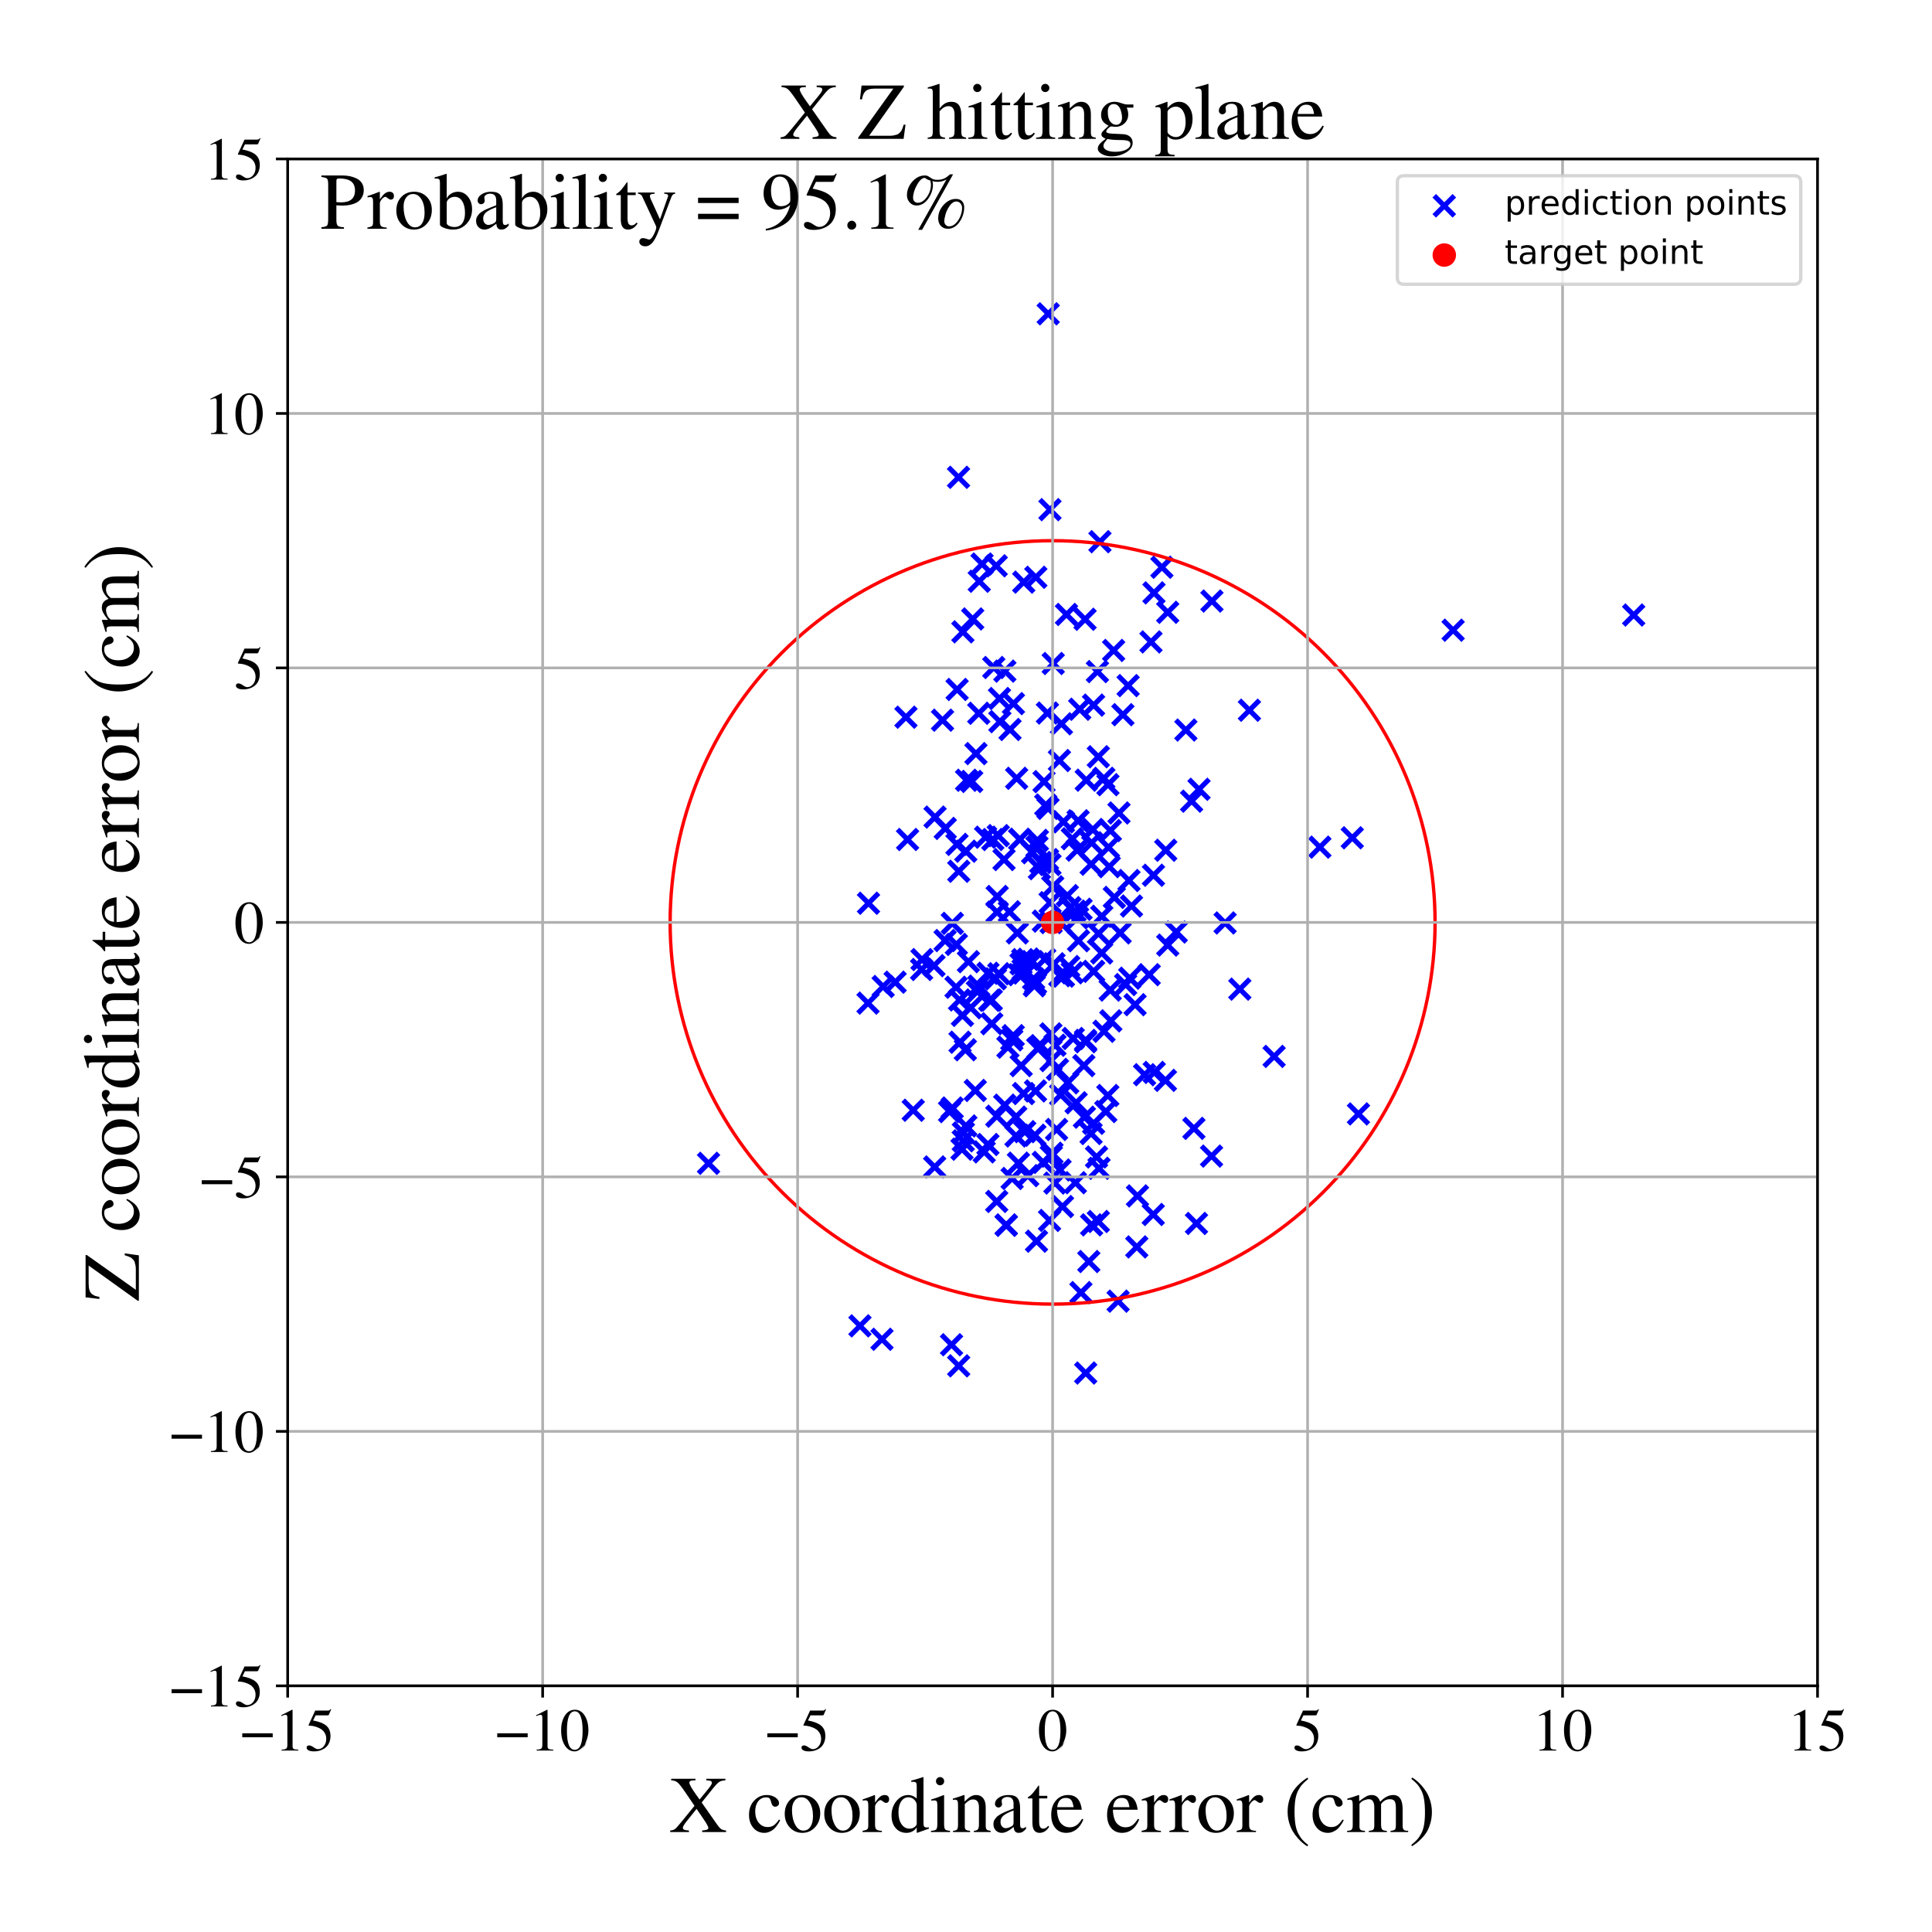 <?xml version="1.0" encoding="utf-8" standalone="no"?>
<!DOCTYPE svg PUBLIC "-//W3C//DTD SVG 1.1//EN"
  "http://www.w3.org/Graphics/SVG/1.1/DTD/svg11.dtd">
<!-- Created with matplotlib (https://matplotlib.org/) -->
<svg height="576pt" version="1.1" viewBox="0 0 576 576" width="576pt" xmlns="http://www.w3.org/2000/svg" xmlns:xlink="http://www.w3.org/1999/xlink">
 <defs>
  <style type="text/css">
*{stroke-linecap:butt;stroke-linejoin:round;}
  </style>
 </defs>
 <g id="figure_1">
  <g id="patch_1">
   <path d="M 0 576 
L 576 576 
L 576 0 
L 0 0 
z
" style="fill:#ffffff;"/>
  </g>
  <g id="axes_1">
   <g id="patch_2">
    <path d="M 85.766 502.609 
L 541.875 502.609 
L 541.875 47.391 
L 85.766 47.391 
z
" style="fill:#ffffff;"/>
   </g>
   <g id="PathCollection_1">
    <defs>
     <path d="M -3 3 
L 3 -3 
M -3 -3 
L 3 3 
" id="m11a2559ba6" style="stroke:#0000ff;stroke-width:1.5;"/>
    </defs>
    <g clip-path="url(#pc2d6c91da8)">
     <use style="fill:#0000ff;stroke:#0000ff;stroke-width:1.5;" x="274.765" xlink:href="#m11a2559ba6" y="289.037"/>
     <use style="fill:#0000ff;stroke:#0000ff;stroke-width:1.5;" x="262.952" xlink:href="#m11a2559ba6" y="399.287"/>
     <use style="fill:#0000ff;stroke:#0000ff;stroke-width:1.5;" x="313.63" xlink:href="#m11a2559ba6" y="343.822"/>
     <use style="fill:#0000ff;stroke:#0000ff;stroke-width:1.5;" x="356.717" xlink:href="#m11a2559ba6" y="364.755"/>
     <use style="fill:#0000ff;stroke:#0000ff;stroke-width:1.5;" x="286.941" xlink:href="#m11a2559ba6" y="302.726"/>
     <use style="fill:#0000ff;stroke:#0000ff;stroke-width:1.5;" x="316.04" xlink:href="#m11a2559ba6" y="348.815"/>
     <use style="fill:#0000ff;stroke:#0000ff;stroke-width:1.5;" x="291.951" xlink:href="#m11a2559ba6" y="173.29"/>
     <use style="fill:#0000ff;stroke:#0000ff;stroke-width:1.5;" x="285.82" xlink:href="#m11a2559ba6" y="407.205"/>
     <use style="fill:#0000ff;stroke:#0000ff;stroke-width:1.5;" x="327.449" xlink:href="#m11a2559ba6" y="225.617"/>
     <use style="fill:#0000ff;stroke:#0000ff;stroke-width:1.5;" x="287.807" xlink:href="#m11a2559ba6" y="312.97"/>
     <use style="fill:#0000ff;stroke:#0000ff;stroke-width:1.5;" x="281.811" xlink:href="#m11a2559ba6" y="246.98"/>
     <use style="fill:#0000ff;stroke:#0000ff;stroke-width:1.5;" x="321.134" xlink:href="#m11a2559ba6" y="253.449"/>
     <use style="fill:#0000ff;stroke:#0000ff;stroke-width:1.5;" x="313.354" xlink:href="#m11a2559ba6" y="316.205"/>
     <use style="fill:#0000ff;stroke:#0000ff;stroke-width:1.5;" x="283.1" xlink:href="#m11a2559ba6" y="331.411"/>
     <use style="fill:#0000ff;stroke:#0000ff;stroke-width:1.5;" x="295.548" xlink:href="#m11a2559ba6" y="298.131"/>
     <use style="fill:#0000ff;stroke:#0000ff;stroke-width:1.5;" x="321.9" xlink:href="#m11a2559ba6" y="211.447"/>
     <use style="fill:#0000ff;stroke:#0000ff;stroke-width:1.5;" x="323.128" xlink:href="#m11a2559ba6" y="317.697"/>
     <use style="fill:#0000ff;stroke:#0000ff;stroke-width:1.5;" x="287.073" xlink:href="#m11a2559ba6" y="188.373"/>
     <use style="fill:#0000ff;stroke:#0000ff;stroke-width:1.5;" x="308.815" xlink:href="#m11a2559ba6" y="172.11"/>
     <use style="fill:#0000ff;stroke:#0000ff;stroke-width:1.5;" x="286.809" xlink:href="#m11a2559ba6" y="342.616"/>
     <use style="fill:#0000ff;stroke:#0000ff;stroke-width:1.5;" x="305.511" xlink:href="#m11a2559ba6" y="337.388"/>
     <use style="fill:#0000ff;stroke:#0000ff;stroke-width:1.5;" x="325.311" xlink:href="#m11a2559ba6" y="257.655"/>
     <use style="fill:#0000ff;stroke:#0000ff;stroke-width:1.5;" x="287.951" xlink:href="#m11a2559ba6" y="335.685"/>
     <use style="fill:#0000ff;stroke:#0000ff;stroke-width:1.5;" x="303.31" xlink:href="#m11a2559ba6" y="278.136"/>
     <use style="fill:#0000ff;stroke:#0000ff;stroke-width:1.5;" x="313.311" xlink:href="#m11a2559ba6" y="308.228"/>
     <use style="fill:#0000ff;stroke:#0000ff;stroke-width:1.5;" x="319.033" xlink:href="#m11a2559ba6" y="270.591"/>
     <use style="fill:#0000ff;stroke:#0000ff;stroke-width:1.5;" x="299.543" xlink:href="#m11a2559ba6" y="329.487"/>
     <use style="fill:#0000ff;stroke:#0000ff;stroke-width:1.5;" x="343.148" xlink:href="#m11a2559ba6" y="191.379"/>
     <use style="fill:#0000ff;stroke:#0000ff;stroke-width:1.5;" x="296.279" xlink:href="#m11a2559ba6" y="199.009"/>
     <use style="fill:#0000ff;stroke:#0000ff;stroke-width:1.5;" x="331.039" xlink:href="#m11a2559ba6" y="247.621"/>
     <use style="fill:#0000ff;stroke:#0000ff;stroke-width:1.5;" x="313.857" xlink:href="#m11a2559ba6" y="264.369"/>
     <use style="fill:#0000ff;stroke:#0000ff;stroke-width:1.5;" x="365.247" xlink:href="#m11a2559ba6" y="275.17"/>
     <use style="fill:#0000ff;stroke:#0000ff;stroke-width:1.5;" x="312.275" xlink:href="#m11a2559ba6" y="212.581"/>
     <use style="fill:#0000ff;stroke:#0000ff;stroke-width:1.5;" x="328.454" xlink:href="#m11a2559ba6" y="284.112"/>
     <use style="fill:#0000ff;stroke:#0000ff;stroke-width:1.5;" x="288.174" xlink:href="#m11a2559ba6" y="232.62"/>
     <use style="fill:#0000ff;stroke:#0000ff;stroke-width:1.5;" x="310.296" xlink:href="#m11a2559ba6" y="257.126"/>
     <use style="fill:#0000ff;stroke:#0000ff;stroke-width:1.5;" x="335.597" xlink:href="#m11a2559ba6" y="293.531"/>
     <use style="fill:#0000ff;stroke:#0000ff;stroke-width:1.5;" x="313.377" xlink:href="#m11a2559ba6" y="275.062"/>
     <use style="fill:#0000ff;stroke:#0000ff;stroke-width:1.5;" x="287.181" xlink:href="#m11a2559ba6" y="340.123"/>
     <use style="fill:#0000ff;stroke:#0000ff;stroke-width:1.5;" x="315" xlink:href="#m11a2559ba6" y="336.735"/>
     <use style="fill:#0000ff;stroke:#0000ff;stroke-width:1.5;" x="348.146" xlink:href="#m11a2559ba6" y="281.766"/>
     <use style="fill:#0000ff;stroke:#0000ff;stroke-width:1.5;" x="321.54" xlink:href="#m11a2559ba6" y="280.461"/>
     <use style="fill:#0000ff;stroke:#0000ff;stroke-width:1.5;" x="304.055" xlink:href="#m11a2559ba6" y="250.232"/>
     <use style="fill:#0000ff;stroke:#0000ff;stroke-width:1.5;" x="348.135" xlink:href="#m11a2559ba6" y="182.554"/>
     <use style="fill:#0000ff;stroke:#0000ff;stroke-width:1.5;" x="302.142" xlink:href="#m11a2559ba6" y="209.771"/>
     <use style="fill:#0000ff;stroke:#0000ff;stroke-width:1.5;" x="312.3" xlink:href="#m11a2559ba6" y="256.282"/>
     <use style="fill:#0000ff;stroke:#0000ff;stroke-width:1.5;" x="318.619" xlink:href="#m11a2559ba6" y="288.16"/>
     <use style="fill:#0000ff;stroke:#0000ff;stroke-width:1.5;" x="329.141" xlink:href="#m11a2559ba6" y="307.464"/>
     <use style="fill:#0000ff;stroke:#0000ff;stroke-width:1.5;" x="332.222" xlink:href="#m11a2559ba6" y="267.546"/>
     <use style="fill:#0000ff;stroke:#0000ff;stroke-width:1.5;" x="292.781" xlink:href="#m11a2559ba6" y="168.155"/>
     <use style="fill:#0000ff;stroke:#0000ff;stroke-width:1.5;" x="285.31" xlink:href="#m11a2559ba6" y="251.742"/>
     <use style="fill:#0000ff;stroke:#0000ff;stroke-width:1.5;" x="307.786" xlink:href="#m11a2559ba6" y="286.687"/>
     <use style="fill:#0000ff;stroke:#0000ff;stroke-width:1.5;" x="300.496" xlink:href="#m11a2559ba6" y="312.193"/>
     <use style="fill:#0000ff;stroke:#0000ff;stroke-width:1.5;" x="325.455" xlink:href="#m11a2559ba6" y="251.264"/>
     <use style="fill:#0000ff;stroke:#0000ff;stroke-width:1.5;" x="272.271" xlink:href="#m11a2559ba6" y="331.006"/>
     <use style="fill:#0000ff;stroke:#0000ff;stroke-width:1.5;" x="344.041" xlink:href="#m11a2559ba6" y="176.761"/>
     <use style="fill:#0000ff;stroke:#0000ff;stroke-width:1.5;" x="347.554" xlink:href="#m11a2559ba6" y="253.49"/>
     <use style="fill:#0000ff;stroke:#0000ff;stroke-width:1.5;" x="597.132" xlink:href="#m11a2559ba6" y="375.55"/>
     <use style="fill:#0000ff;stroke:#0000ff;stroke-width:1.5;" x="258.793" xlink:href="#m11a2559ba6" y="299.061"/>
     <use style="fill:#0000ff;stroke:#0000ff;stroke-width:1.5;" x="312.467" xlink:href="#m11a2559ba6" y="241.008"/>
     <use style="fill:#0000ff;stroke:#0000ff;stroke-width:1.5;" x="318.207" xlink:href="#m11a2559ba6" y="267.014"/>
     <use style="fill:#0000ff;stroke:#0000ff;stroke-width:1.5;" x="308.146" xlink:href="#m11a2559ba6" y="291.823"/>
     <use style="fill:#0000ff;stroke:#0000ff;stroke-width:1.5;" x="325.449" xlink:href="#m11a2559ba6" y="365.174"/>
     <use style="fill:#0000ff;stroke:#0000ff;stroke-width:1.5;" x="308.728" xlink:href="#m11a2559ba6" y="293.16"/>
     <use style="fill:#0000ff;stroke:#0000ff;stroke-width:1.5;" x="325.289" xlink:href="#m11a2559ba6" y="337.945"/>
     <use style="fill:#0000ff;stroke:#0000ff;stroke-width:1.5;" x="316.77" xlink:href="#m11a2559ba6" y="359.722"/>
     <use style="fill:#0000ff;stroke:#0000ff;stroke-width:1.5;" x="305.216" xlink:href="#m11a2559ba6" y="173.554"/>
     <use style="fill:#0000ff;stroke:#0000ff;stroke-width:1.5;" x="319.673" xlink:href="#m11a2559ba6" y="290.021"/>
     <use style="fill:#0000ff;stroke:#0000ff;stroke-width:1.5;" x="315.856" xlink:href="#m11a2559ba6" y="226.744"/>
     <use style="fill:#0000ff;stroke:#0000ff;stroke-width:1.5;" x="323.689" xlink:href="#m11a2559ba6" y="409.349"/>
     <use style="fill:#0000ff;stroke:#0000ff;stroke-width:1.5;" x="299.582" xlink:href="#m11a2559ba6" y="200.089"/>
     <use style="fill:#0000ff;stroke:#0000ff;stroke-width:1.5;" x="312.507" xlink:href="#m11a2559ba6" y="93.556"/>
     <use style="fill:#0000ff;stroke:#0000ff;stroke-width:1.5;" x="323.663" xlink:href="#m11a2559ba6" y="310.588"/>
     <use style="fill:#0000ff;stroke:#0000ff;stroke-width:1.5;" x="313.034" xlink:href="#m11a2559ba6" y="151.943"/>
     <use style="fill:#0000ff;stroke:#0000ff;stroke-width:1.5;" x="311.266" xlink:href="#m11a2559ba6" y="233.032"/>
     <use style="fill:#0000ff;stroke:#0000ff;stroke-width:1.5;" x="287.94" xlink:href="#m11a2559ba6" y="253.771"/>
     <use style="fill:#0000ff;stroke:#0000ff;stroke-width:1.5;" x="295.694" xlink:href="#m11a2559ba6" y="305.214"/>
     <use style="fill:#0000ff;stroke:#0000ff;stroke-width:1.5;" x="283.928" xlink:href="#m11a2559ba6" y="275.286"/>
     <use style="fill:#0000ff;stroke:#0000ff;stroke-width:1.5;" x="317.048" xlink:href="#m11a2559ba6" y="291.022"/>
     <use style="fill:#0000ff;stroke:#0000ff;stroke-width:1.5;" x="326.055" xlink:href="#m11a2559ba6" y="289.589"/>
     <use style="fill:#0000ff;stroke:#0000ff;stroke-width:1.5;" x="300.019" xlink:href="#m11a2559ba6" y="365.314"/>
     <use style="fill:#0000ff;stroke:#0000ff;stroke-width:1.5;" x="325.809" xlink:href="#m11a2559ba6" y="247.307"/>
     <use style="fill:#0000ff;stroke:#0000ff;stroke-width:1.5;" x="343.892" xlink:href="#m11a2559ba6" y="260.942"/>
     <use style="fill:#0000ff;stroke:#0000ff;stroke-width:1.5;" x="314.009" xlink:href="#m11a2559ba6" y="197.813"/>
     <use style="fill:#0000ff;stroke:#0000ff;stroke-width:1.5;" x="328.479" xlink:href="#m11a2559ba6" y="273.177"/>
     <use style="fill:#0000ff;stroke:#0000ff;stroke-width:1.5;" x="333.611" xlink:href="#m11a2559ba6" y="242.375"/>
     <use style="fill:#0000ff;stroke:#0000ff;stroke-width:1.5;" x="316.221" xlink:href="#m11a2559ba6" y="326.41"/>
     <use style="fill:#0000ff;stroke:#0000ff;stroke-width:1.5;" x="281.77" xlink:href="#m11a2559ba6" y="280.412"/>
     <use style="fill:#0000ff;stroke:#0000ff;stroke-width:1.5;" x="487.063" xlink:href="#m11a2559ba6" y="183.364"/>
     <use style="fill:#0000ff;stroke:#0000ff;stroke-width:1.5;" x="305.192" xlink:href="#m11a2559ba6" y="290.105"/>
     <use style="fill:#0000ff;stroke:#0000ff;stroke-width:1.5;" x="289.998" xlink:href="#m11a2559ba6" y="184.531"/>
     <use style="fill:#0000ff;stroke:#0000ff;stroke-width:1.5;" x="295.986" xlink:href="#m11a2559ba6" y="250.298"/>
     <use style="fill:#0000ff;stroke:#0000ff;stroke-width:1.5;" x="302.084" xlink:href="#m11a2559ba6" y="308.766"/>
     <use style="fill:#0000ff;stroke:#0000ff;stroke-width:1.5;" x="281.005" xlink:href="#m11a2559ba6" y="214.714"/>
     <use style="fill:#0000ff;stroke:#0000ff;stroke-width:1.5;" x="338.408" xlink:href="#m11a2559ba6" y="299.531"/>
     <use style="fill:#0000ff;stroke:#0000ff;stroke-width:1.5;" x="320.506" xlink:href="#m11a2559ba6" y="271.626"/>
     <use style="fill:#0000ff;stroke:#0000ff;stroke-width:1.5;" x="294.556" xlink:href="#m11a2559ba6" y="290.164"/>
     <use style="fill:#0000ff;stroke:#0000ff;stroke-width:1.5;" x="311.06" xlink:href="#m11a2559ba6" y="274.625"/>
     <use style="fill:#0000ff;stroke:#0000ff;stroke-width:1.5;" x="274.884" xlink:href="#m11a2559ba6" y="286.088"/>
     <use style="fill:#0000ff;stroke:#0000ff;stroke-width:1.5;" x="278.66" xlink:href="#m11a2559ba6" y="347.908"/>
     <use style="fill:#0000ff;stroke:#0000ff;stroke-width:1.5;" x="327.184" xlink:href="#m11a2559ba6" y="200.225"/>
     <use style="fill:#0000ff;stroke:#0000ff;stroke-width:1.5;" x="286.076" xlink:href="#m11a2559ba6" y="298.117"/>
     <use style="fill:#0000ff;stroke:#0000ff;stroke-width:1.5;" x="303.099" xlink:href="#m11a2559ba6" y="232.04"/>
     <use style="fill:#0000ff;stroke:#0000ff;stroke-width:1.5;" x="300.938" xlink:href="#m11a2559ba6" y="271.831"/>
     <use style="fill:#0000ff;stroke:#0000ff;stroke-width:1.5;" x="379.858" xlink:href="#m11a2559ba6" y="314.954"/>
     <use style="fill:#0000ff;stroke:#0000ff;stroke-width:1.5;" x="291.824" xlink:href="#m11a2559ba6" y="293.994"/>
     <use style="fill:#0000ff;stroke:#0000ff;stroke-width:1.5;" x="310.352" xlink:href="#m11a2559ba6" y="311.748"/>
     <use style="fill:#0000ff;stroke:#0000ff;stroke-width:1.5;" x="315.967" xlink:href="#m11a2559ba6" y="290.894"/>
     <use style="fill:#0000ff;stroke:#0000ff;stroke-width:1.5;" x="314.235" xlink:href="#m11a2559ba6" y="287.338"/>
     <use style="fill:#0000ff;stroke:#0000ff;stroke-width:1.5;" x="341.24" xlink:href="#m11a2559ba6" y="320.411"/>
     <use style="fill:#0000ff;stroke:#0000ff;stroke-width:1.5;" x="323.659" xlink:href="#m11a2559ba6" y="310.179"/>
     <use style="fill:#0000ff;stroke:#0000ff;stroke-width:1.5;" x="290.966" xlink:href="#m11a2559ba6" y="224.676"/>
     <use style="fill:#0000ff;stroke:#0000ff;stroke-width:1.5;" x="299.961" xlink:href="#m11a2559ba6" y="365.197"/>
     <use style="fill:#0000ff;stroke:#0000ff;stroke-width:1.5;" x="211.242" xlink:href="#m11a2559ba6" y="346.829"/>
     <use style="fill:#0000ff;stroke:#0000ff;stroke-width:1.5;" x="285.349" xlink:href="#m11a2559ba6" y="205.554"/>
     <use style="fill:#0000ff;stroke:#0000ff;stroke-width:1.5;" x="350.683" xlink:href="#m11a2559ba6" y="277.872"/>
     <use style="fill:#0000ff;stroke:#0000ff;stroke-width:1.5;" x="330.283" xlink:href="#m11a2559ba6" y="326.612"/>
     <use style="fill:#0000ff;stroke:#0000ff;stroke-width:1.5;" x="294.539" xlink:href="#m11a2559ba6" y="341.216"/>
     <use style="fill:#0000ff;stroke:#0000ff;stroke-width:1.5;" x="330.704" xlink:href="#m11a2559ba6" y="258.389"/>
     <use style="fill:#0000ff;stroke:#0000ff;stroke-width:1.5;" x="322.259" xlink:href="#m11a2559ba6" y="385.369"/>
     <use style="fill:#0000ff;stroke:#0000ff;stroke-width:1.5;" x="332.016" xlink:href="#m11a2559ba6" y="193.923"/>
     <use style="fill:#0000ff;stroke:#0000ff;stroke-width:1.5;" x="289.405" xlink:href="#m11a2559ba6" y="300.444"/>
     <use style="fill:#0000ff;stroke:#0000ff;stroke-width:1.5;" x="323.293" xlink:href="#m11a2559ba6" y="333.072"/>
     <use style="fill:#0000ff;stroke:#0000ff;stroke-width:1.5;" x="270.1" xlink:href="#m11a2559ba6" y="213.821"/>
     <use style="fill:#0000ff;stroke:#0000ff;stroke-width:1.5;" x="318.334" xlink:href="#m11a2559ba6" y="322.829"/>
     <use style="fill:#0000ff;stroke:#0000ff;stroke-width:1.5;" x="326.917" xlink:href="#m11a2559ba6" y="344.935"/>
     <use style="fill:#0000ff;stroke:#0000ff;stroke-width:1.5;" x="297.982" xlink:href="#m11a2559ba6" y="208.251"/>
     <use style="fill:#0000ff;stroke:#0000ff;stroke-width:1.5;" x="323.495" xlink:href="#m11a2559ba6" y="184.629"/>
     <use style="fill:#0000ff;stroke:#0000ff;stroke-width:1.5;" x="297.188" xlink:href="#m11a2559ba6" y="332.783"/>
     <use style="fill:#0000ff;stroke:#0000ff;stroke-width:1.5;" x="293.845" xlink:href="#m11a2559ba6" y="249.6"/>
     <use style="fill:#0000ff;stroke:#0000ff;stroke-width:1.5;" x="303.818" xlink:href="#m11a2559ba6" y="290.586"/>
     <use style="fill:#0000ff;stroke:#0000ff;stroke-width:1.5;" x="324.615" xlink:href="#m11a2559ba6" y="376.106"/>
     <use style="fill:#0000ff;stroke:#0000ff;stroke-width:1.5;" x="339.117" xlink:href="#m11a2559ba6" y="356.546"/>
     <use style="fill:#0000ff;stroke:#0000ff;stroke-width:1.5;" x="327.454" xlink:href="#m11a2559ba6" y="364.173"/>
     <use style="fill:#0000ff;stroke:#0000ff;stroke-width:1.5;" x="309.019" xlink:href="#m11a2559ba6" y="370.039"/>
     <use style="fill:#0000ff;stroke:#0000ff;stroke-width:1.5;" x="283.689" xlink:href="#m11a2559ba6" y="400.92"/>
     <use style="fill:#0000ff;stroke:#0000ff;stroke-width:1.5;" x="285.026" xlink:href="#m11a2559ba6" y="294.334"/>
     <use style="fill:#0000ff;stroke:#0000ff;stroke-width:1.5;" x="-1" xlink:href="#m11a2559ba6" y="321.28"/>
     <use style="fill:#0000ff;stroke:#0000ff;stroke-width:1.5;" x="-1" xlink:href="#m11a2559ba6" y="314.446"/>
     <use style="fill:#0000ff;stroke:#0000ff;stroke-width:1.5;" x="297.296" xlink:href="#m11a2559ba6" y="267.271"/>
     <use style="fill:#0000ff;stroke:#0000ff;stroke-width:1.5;" x="433.23" xlink:href="#m11a2559ba6" y="187.885"/>
     <use style="fill:#0000ff;stroke:#0000ff;stroke-width:1.5;" x="405.006" xlink:href="#m11a2559ba6" y="332.1"/>
     <use style="fill:#0000ff;stroke:#0000ff;stroke-width:1.5;" x="403.167" xlink:href="#m11a2559ba6" y="249.775"/>
     <use style="fill:#0000ff;stroke:#0000ff;stroke-width:1.5;" x="319.7" xlink:href="#m11a2559ba6" y="250.061"/>
     <use style="fill:#0000ff;stroke:#0000ff;stroke-width:1.5;" x="342.622" xlink:href="#m11a2559ba6" y="290.589"/>
     <use style="fill:#0000ff;stroke:#0000ff;stroke-width:1.5;" x="297.782" xlink:href="#m11a2559ba6" y="290.303"/>
     <use style="fill:#0000ff;stroke:#0000ff;stroke-width:1.5;" x="308.724" xlink:href="#m11a2559ba6" y="325.248"/>
     <use style="fill:#0000ff;stroke:#0000ff;stroke-width:1.5;" x="258.934" xlink:href="#m11a2559ba6" y="269.29"/>
     <use style="fill:#0000ff;stroke:#0000ff;stroke-width:1.5;" x="302.828" xlink:href="#m11a2559ba6" y="333.048"/>
     <use style="fill:#0000ff;stroke:#0000ff;stroke-width:1.5;" x="291.387" xlink:href="#m11a2559ba6" y="295.638"/>
     <use style="fill:#0000ff;stroke:#0000ff;stroke-width:1.5;" x="291.805" xlink:href="#m11a2559ba6" y="212.661"/>
     <use style="fill:#0000ff;stroke:#0000ff;stroke-width:1.5;" x="355.948" xlink:href="#m11a2559ba6" y="336.409"/>
     <use style="fill:#0000ff;stroke:#0000ff;stroke-width:1.5;" x="296.757" xlink:href="#m11a2559ba6" y="291.814"/>
     <use style="fill:#0000ff;stroke:#0000ff;stroke-width:1.5;" x="297.01" xlink:href="#m11a2559ba6" y="168.693"/>
     <use style="fill:#0000ff;stroke:#0000ff;stroke-width:1.5;" x="343.825" xlink:href="#m11a2559ba6" y="362.081"/>
     <use style="fill:#0000ff;stroke:#0000ff;stroke-width:1.5;" x="330.485" xlink:href="#m11a2559ba6" y="252.634"/>
     <use style="fill:#0000ff;stroke:#0000ff;stroke-width:1.5;" x="266.87" xlink:href="#m11a2559ba6" y="292.822"/>
     <use style="fill:#0000ff;stroke:#0000ff;stroke-width:1.5;" x="308.531" xlink:href="#m11a2559ba6" y="338.454"/>
     <use style="fill:#0000ff;stroke:#0000ff;stroke-width:1.5;" x="278.456" xlink:href="#m11a2559ba6" y="287.903"/>
     <use style="fill:#0000ff;stroke:#0000ff;stroke-width:1.5;" x="295.064" xlink:href="#m11a2559ba6" y="298.223"/>
     <use style="fill:#0000ff;stroke:#0000ff;stroke-width:1.5;" x="355.265" xlink:href="#m11a2559ba6" y="238.859"/>
     <use style="fill:#0000ff;stroke:#0000ff;stroke-width:1.5;" x="308.373" xlink:href="#m11a2559ba6" y="293.901"/>
     <use style="fill:#0000ff;stroke:#0000ff;stroke-width:1.5;" x="304.023" xlink:href="#m11a2559ba6" y="250.291"/>
     <use style="fill:#0000ff;stroke:#0000ff;stroke-width:1.5;" x="305.167" xlink:href="#m11a2559ba6" y="326.03"/>
     <use style="fill:#0000ff;stroke:#0000ff;stroke-width:1.5;" x="322.3" xlink:href="#m11a2559ba6" y="271.08"/>
     <use style="fill:#0000ff;stroke:#0000ff;stroke-width:1.5;" x="263.305" xlink:href="#m11a2559ba6" y="294.108"/>
     <use style="fill:#0000ff;stroke:#0000ff;stroke-width:1.5;" x="337.339" xlink:href="#m11a2559ba6" y="270.118"/>
     <use style="fill:#0000ff;stroke:#0000ff;stroke-width:1.5;" x="314.497" xlink:href="#m11a2559ba6" y="352.709"/>
     <use style="fill:#0000ff;stroke:#0000ff;stroke-width:1.5;" x="320.608" xlink:href="#m11a2559ba6" y="352.61"/>
     <use style="fill:#0000ff;stroke:#0000ff;stroke-width:1.5;" x="305.011" xlink:href="#m11a2559ba6" y="289.145"/>
     <use style="fill:#0000ff;stroke:#0000ff;stroke-width:1.5;" x="329.674" xlink:href="#m11a2559ba6" y="331.393"/>
     <use style="fill:#0000ff;stroke:#0000ff;stroke-width:1.5;" x="306.41" xlink:href="#m11a2559ba6" y="350.501"/>
     <use style="fill:#0000ff;stroke:#0000ff;stroke-width:1.5;" x="319.964" xlink:href="#m11a2559ba6" y="309.609"/>
     <use style="fill:#0000ff;stroke:#0000ff;stroke-width:1.5;" x="289.7" xlink:href="#m11a2559ba6" y="232.975"/>
     <use style="fill:#0000ff;stroke:#0000ff;stroke-width:1.5;" x="323.853" xlink:href="#m11a2559ba6" y="232.599"/>
     <use style="fill:#0000ff;stroke:#0000ff;stroke-width:1.5;" x="290.768" xlink:href="#m11a2559ba6" y="325.104"/>
     <use style="fill:#0000ff;stroke:#0000ff;stroke-width:1.5;" x="321.27" xlink:href="#m11a2559ba6" y="273.636"/>
     <use style="fill:#0000ff;stroke:#0000ff;stroke-width:1.5;" x="313.031" xlink:href="#m11a2559ba6" y="257.751"/>
     <use style="fill:#0000ff;stroke:#0000ff;stroke-width:1.5;" x="278.773" xlink:href="#m11a2559ba6" y="243.602"/>
     <use style="fill:#0000ff;stroke:#0000ff;stroke-width:1.5;" x="311.042" xlink:href="#m11a2559ba6" y="346.554"/>
     <use style="fill:#0000ff;stroke:#0000ff;stroke-width:1.5;" x="304.452" xlink:href="#m11a2559ba6" y="317.699"/>
     <use style="fill:#0000ff;stroke:#0000ff;stroke-width:1.5;" x="306.561" xlink:href="#m11a2559ba6" y="285.997"/>
     <use style="fill:#0000ff;stroke:#0000ff;stroke-width:1.5;" x="256.382" xlink:href="#m11a2559ba6" y="395.287"/>
     <use style="fill:#0000ff;stroke:#0000ff;stroke-width:1.5;" x="286.224" xlink:href="#m11a2559ba6" y="310.72"/>
     <use style="fill:#0000ff;stroke:#0000ff;stroke-width:1.5;" x="314.523" xlink:href="#m11a2559ba6" y="311.625"/>
     <use style="fill:#0000ff;stroke:#0000ff;stroke-width:1.5;" x="301.66" xlink:href="#m11a2559ba6" y="310.022"/>
     <use style="fill:#0000ff;stroke:#0000ff;stroke-width:1.5;" x="293.433" xlink:href="#m11a2559ba6" y="343.415"/>
     <use style="fill:#0000ff;stroke:#0000ff;stroke-width:1.5;" x="331.177" xlink:href="#m11a2559ba6" y="304.358"/>
     <use style="fill:#0000ff;stroke:#0000ff;stroke-width:1.5;" x="321.424" xlink:href="#m11a2559ba6" y="244.706"/>
     <use style="fill:#0000ff;stroke:#0000ff;stroke-width:1.5;" x="301.755" xlink:href="#m11a2559ba6" y="351.345"/>
     <use style="fill:#0000ff;stroke:#0000ff;stroke-width:1.5;" x="313.44" xlink:href="#m11a2559ba6" y="344.69"/>
     <use style="fill:#0000ff;stroke:#0000ff;stroke-width:1.5;" x="336.589" xlink:href="#m11a2559ba6" y="262.511"/>
     <use style="fill:#0000ff;stroke:#0000ff;stroke-width:1.5;" x="372.499" xlink:href="#m11a2559ba6" y="211.749"/>
     <use style="fill:#0000ff;stroke:#0000ff;stroke-width:1.5;" x="313.068" xlink:href="#m11a2559ba6" y="269.121"/>
     <use style="fill:#0000ff;stroke:#0000ff;stroke-width:1.5;" x="333.352" xlink:href="#m11a2559ba6" y="387.923"/>
     <use style="fill:#0000ff;stroke:#0000ff;stroke-width:1.5;" x="326.047" xlink:href="#m11a2559ba6" y="334.895"/>
     <use style="fill:#0000ff;stroke:#0000ff;stroke-width:1.5;" x="336.808" xlink:href="#m11a2559ba6" y="291.639"/>
     <use style="fill:#0000ff;stroke:#0000ff;stroke-width:1.5;" x="309.886" xlink:href="#m11a2559ba6" y="258.983"/>
     <use style="fill:#0000ff;stroke:#0000ff;stroke-width:1.5;" x="299.337" xlink:href="#m11a2559ba6" y="256.264"/>
     <use style="fill:#0000ff;stroke:#0000ff;stroke-width:1.5;" x="270.58" xlink:href="#m11a2559ba6" y="250.283"/>
     <use style="fill:#0000ff;stroke:#0000ff;stroke-width:1.5;" x="283.889" xlink:href="#m11a2559ba6" y="330.327"/>
     <use style="fill:#0000ff;stroke:#0000ff;stroke-width:1.5;" x="309.154" xlink:href="#m11a2559ba6" y="252.494"/>
     <use style="fill:#0000ff;stroke:#0000ff;stroke-width:1.5;" x="316.207" xlink:href="#m11a2559ba6" y="275.107"/>
     <use style="fill:#0000ff;stroke:#0000ff;stroke-width:1.5;" x="309.289" xlink:href="#m11a2559ba6" y="250.542"/>
     <use style="fill:#0000ff;stroke:#0000ff;stroke-width:1.5;" x="288.72" xlink:href="#m11a2559ba6" y="286.715"/>
     <use style="fill:#0000ff;stroke:#0000ff;stroke-width:1.5;" x="317.052" xlink:href="#m11a2559ba6" y="245.024"/>
     <use style="fill:#0000ff;stroke:#0000ff;stroke-width:1.5;" x="309.383" xlink:href="#m11a2559ba6" y="312.58"/>
     <use style="fill:#0000ff;stroke:#0000ff;stroke-width:1.5;" x="327.661" xlink:href="#m11a2559ba6" y="348.315"/>
     <use style="fill:#0000ff;stroke:#0000ff;stroke-width:1.5;" x="361.319" xlink:href="#m11a2559ba6" y="179.196"/>
     <use style="fill:#0000ff;stroke:#0000ff;stroke-width:1.5;" x="330.995" xlink:href="#m11a2559ba6" y="295.179"/>
     <use style="fill:#0000ff;stroke:#0000ff;stroke-width:1.5;" x="315.269" xlink:href="#m11a2559ba6" y="318.808"/>
     <use style="fill:#0000ff;stroke:#0000ff;stroke-width:1.5;" x="329.095" xlink:href="#m11a2559ba6" y="232.047"/>
     <use style="fill:#0000ff;stroke:#0000ff;stroke-width:1.5;" x="297.157" xlink:href="#m11a2559ba6" y="358.191"/>
     <use style="fill:#0000ff;stroke:#0000ff;stroke-width:1.5;" x="311.781" xlink:href="#m11a2559ba6" y="239.998"/>
     <use style="fill:#0000ff;stroke:#0000ff;stroke-width:1.5;" x="346.405" xlink:href="#m11a2559ba6" y="169.117"/>
     <use style="fill:#0000ff;stroke:#0000ff;stroke-width:1.5;" x="297.619" xlink:href="#m11a2559ba6" y="249.125"/>
     <use style="fill:#0000ff;stroke:#0000ff;stroke-width:1.5;" x="317.952" xlink:href="#m11a2559ba6" y="183.193"/>
     <use style="fill:#0000ff;stroke:#0000ff;stroke-width:1.5;" x="297.247" xlink:href="#m11a2559ba6" y="271.932"/>
     <use style="fill:#0000ff;stroke:#0000ff;stroke-width:1.5;" x="333.95" xlink:href="#m11a2559ba6" y="278.123"/>
     <use style="fill:#0000ff;stroke:#0000ff;stroke-width:1.5;" x="307.862" xlink:href="#m11a2559ba6" y="254.225"/>
     <use style="fill:#0000ff;stroke:#0000ff;stroke-width:1.5;" x="353.554" xlink:href="#m11a2559ba6" y="217.651"/>
     <use style="fill:#0000ff;stroke:#0000ff;stroke-width:1.5;" x="336.335" xlink:href="#m11a2559ba6" y="204.406"/>
     <use style="fill:#0000ff;stroke:#0000ff;stroke-width:1.5;" x="301.12" xlink:href="#m11a2559ba6" y="217.486"/>
     <use style="fill:#0000ff;stroke:#0000ff;stroke-width:1.5;" x="304.404" xlink:href="#m11a2559ba6" y="287.373"/>
     <use style="fill:#0000ff;stroke:#0000ff;stroke-width:1.5;" x="393.503" xlink:href="#m11a2559ba6" y="252.562"/>
     <use style="fill:#0000ff;stroke:#0000ff;stroke-width:1.5;" x="303.633" xlink:href="#m11a2559ba6" y="346.78"/>
     <use style="fill:#0000ff;stroke:#0000ff;stroke-width:1.5;" x="326.032" xlink:href="#m11a2559ba6" y="210.219"/>
     <use style="fill:#0000ff;stroke:#0000ff;stroke-width:1.5;" x="330.318" xlink:href="#m11a2559ba6" y="233.943"/>
     <use style="fill:#0000ff;stroke:#0000ff;stroke-width:1.5;" x="327.504" xlink:href="#m11a2559ba6" y="278.329"/>
     <use style="fill:#0000ff;stroke:#0000ff;stroke-width:1.5;" x="285.773" xlink:href="#m11a2559ba6" y="142.301"/>
     <use style="fill:#0000ff;stroke:#0000ff;stroke-width:1.5;" x="320.832" xlink:href="#m11a2559ba6" y="328.777"/>
     <use style="fill:#0000ff;stroke:#0000ff;stroke-width:1.5;" x="347.455" xlink:href="#m11a2559ba6" y="322.095"/>
     <use style="fill:#0000ff;stroke:#0000ff;stroke-width:1.5;" x="316.452" xlink:href="#m11a2559ba6" y="215.791"/>
     <use style="fill:#0000ff;stroke:#0000ff;stroke-width:1.5;" x="285.844" xlink:href="#m11a2559ba6" y="259.757"/>
     <use style="fill:#0000ff;stroke:#0000ff;stroke-width:1.5;" x="298.096" xlink:href="#m11a2559ba6" y="215.151"/>
     <use style="fill:#0000ff;stroke:#0000ff;stroke-width:1.5;" x="361.207" xlink:href="#m11a2559ba6" y="344.677"/>
     <use style="fill:#0000ff;stroke:#0000ff;stroke-width:1.5;" x="302.905" xlink:href="#m11a2559ba6" y="338.672"/>
     <use style="fill:#0000ff;stroke:#0000ff;stroke-width:1.5;" x="369.637" xlink:href="#m11a2559ba6" y="294.896"/>
     <use style="fill:#0000ff;stroke:#0000ff;stroke-width:1.5;" x="338.918" xlink:href="#m11a2559ba6" y="371.751"/>
     <use style="fill:#0000ff;stroke:#0000ff;stroke-width:1.5;" x="287.221" xlink:href="#m11a2559ba6" y="337.771"/>
     <use style="fill:#0000ff;stroke:#0000ff;stroke-width:1.5;" x="344.121" xlink:href="#m11a2559ba6" y="319.727"/>
     <use style="fill:#0000ff;stroke:#0000ff;stroke-width:1.5;" x="334.78" xlink:href="#m11a2559ba6" y="213.078"/>
     <use style="fill:#0000ff;stroke:#0000ff;stroke-width:1.5;" x="304.91" xlink:href="#m11a2559ba6" y="286.108"/>
     <use style="fill:#0000ff;stroke:#0000ff;stroke-width:1.5;" x="312.911" xlink:href="#m11a2559ba6" y="363.853"/>
     <use style="fill:#0000ff;stroke:#0000ff;stroke-width:1.5;" x="285.128" xlink:href="#m11a2559ba6" y="281.561"/>
     <use style="fill:#0000ff;stroke:#0000ff;stroke-width:1.5;" x="311.482" xlink:href="#m11a2559ba6" y="285.946"/>
     <use style="fill:#0000ff;stroke:#0000ff;stroke-width:1.5;" x="357.475" xlink:href="#m11a2559ba6" y="235.318"/>
     <use style="fill:#0000ff;stroke:#0000ff;stroke-width:1.5;" x="327.932" xlink:href="#m11a2559ba6" y="161.499"/>
    </g>
   </g>
   <g id="PathCollection_2">
    <defs>
     <path d="M 0 3 
C 0.796 3 1.559 2.684 2.121 2.121 
C 2.684 1.559 3 0.796 3 0 
C 3 -0.796 2.684 -1.559 2.121 -2.121 
C 1.559 -2.684 0.796 -3 0 -3 
C -0.796 -3 -1.559 -2.684 -2.121 -2.121 
C -2.684 -1.559 -3 -0.796 -3 0 
C -3 0.796 -2.684 1.559 -2.121 2.121 
C -1.559 2.684 -0.796 3 0 3 
z
" id="m813c45c88e" style="stroke:#ff0000;"/>
    </defs>
    <g clip-path="url(#pc2d6c91da8)">
     <use style="fill:#ff0000;stroke:#ff0000;" x="313.82" xlink:href="#m813c45c88e" y="275"/>
    </g>
   </g>
   <g id="patch_3">
    <path clip-path="url(#pc2d6c91da8)" d="M 313.82 388.805 
C 344.061 388.805 373.067 376.814 394.45 355.472 
C 415.833 334.131 427.848 305.181 427.848 275 
C 427.848 244.819 415.833 215.869 394.45 194.528 
C 373.067 173.186 344.061 161.195 313.82 161.195 
C 283.58 161.195 254.574 173.186 233.191 194.528 
C 211.808 215.869 199.793 244.819 199.793 275 
C 199.793 305.181 211.808 334.131 233.191 355.472 
C 254.574 376.814 283.58 388.805 313.82 388.805 
z
" style="fill:none;stroke:#ff0000;stroke-linejoin:miter;"/>
   </g>
   <g id="matplotlib.axis_1">
    <g id="xtick_1">
     <g id="line2d_1">
      <path clip-path="url(#pc2d6c91da8)" d="M 85.766 502.609 
L 85.766 47.391 
" style="fill:none;stroke:#b0b0b0;stroke-linecap:square;stroke-width:0.8;"/>
     </g>
     <g id="line2d_2">
      <defs>
       <path d="M 0 0 
L 0 3.5 
" id="mc6328604b4" style="stroke:#000000;stroke-width:0.8;"/>
      </defs>
      <g>
       <use style="stroke:#000000;stroke-width:0.8;" x="85.766" xlink:href="#mc6328604b4" y="502.609"/>
      </g>
     </g>
     <g id="text_1">
      <!-- −15 -->
      <defs>
       <path d="M 3 22 
L 3 28.594 
L 53.406 28.594 
L 53.406 22 
z
" id="FreeSerif-8722"/>
       <path d="M 18.297 59.297 
Q 16.5 59.297 11.094 57.094 
L 11.094 58.5 
L 29.094 67.594 
L 29.906 67.406 
L 29.906 7.406 
Q 29.906 3.797 31.703 2.688 
Q 33.5 1.594 39.406 1.5 
L 39.406 0 
L 11.797 0 
L 11.797 1.5 
Q 17.406 1.703 19.344 3.141 
Q 21.297 4.594 21.297 9.297 
L 21.297 54.594 
Q 21.297 59.297 18.297 59.297 
z
" id="FreeSerif-49"/>
       <path d="M 35.703 19.406 
Q 35.703 24.703 33.344 28.797 
Q 31 32.906 27.641 35.156 
Q 24.297 37.406 20.141 38.844 
Q 16 40.297 12.953 40.75 
Q 9.906 41.203 7.594 41.203 
Q 6.406 41.203 6.406 42 
Q 6.406 42.297 6.5 42.5 
L 17.406 66.203 
L 38.297 66.203 
Q 39.906 66.203 40.844 66.703 
Q 41.797 67.203 42.906 68.797 
L 43.797 68.094 
L 40 59.203 
Q 39.594 58.297 37.703 58.297 
L 18.094 58.297 
L 13.906 49.797 
Q 28.5 47.203 35.594 41.344 
Q 42.703 35.5 42.703 24.203 
Q 42.703 18.297 40.844 13.688 
Q 39 9.094 36.141 6.297 
Q 33.297 3.5 29.547 1.703 
Q 25.797 -0.094 22.344 -0.75 
Q 18.906 -1.406 15.406 -1.406 
Q 9.797 -1.406 6.5 0.25 
Q 3.203 1.906 3.203 4.797 
Q 3.203 8.5 7.5 8.5 
Q 10.297 8.5 14.75 5.391 
Q 19.203 2.297 21.797 2.297 
Q 27.703 2.297 31.703 7.25 
Q 35.703 12.203 35.703 19.406 
z
" id="FreeSerif-53"/>
      </defs>
      <g transform="translate(71.689 521.903)scale(0.18 -0.18)">
       <use xlink:href="#FreeSerif-8722"/>
       <use x="56.4" xlink:href="#FreeSerif-49"/>
       <use x="106.4" xlink:href="#FreeSerif-53"/>
      </g>
     </g>
    </g>
    <g id="xtick_2">
     <g id="line2d_3">
      <path clip-path="url(#pc2d6c91da8)" d="M 161.784 502.609 
L 161.784 47.391 
" style="fill:none;stroke:#b0b0b0;stroke-linecap:square;stroke-width:0.8;"/>
     </g>
     <g id="line2d_4">
      <g>
       <use style="stroke:#000000;stroke-width:0.8;" x="161.784" xlink:href="#mc6328604b4" y="502.609"/>
      </g>
     </g>
     <g id="text_2">
      <!-- −10 -->
      <defs>
       <path d="M 47.594 17.797 
Q 35.203 -1.406 25 -1.406 
Q 14.797 -1.406 8.594 8.391 
Q 2.406 18.203 2.406 33.594 
Q 2.406 48.094 8.594 57.844 
Q 14.797 67.594 25.406 67.594 
Q 35.203 67.594 41.391 58 
Q 47.594 48.406 47.594 33 
Q 47.594 17.797 35.203 -1.406 
z
M 25.094 65 
Q 12 65 12 32.703 
Q 12 1.203 25 1.203 
Q 38 1.203 38 32.797 
Q 38 48.5 34.703 56.75 
Q 31.406 65 25.094 65 
z
" id="FreeSerif-48"/>
      </defs>
      <g transform="translate(147.707 521.903)scale(0.18 -0.18)">
       <use xlink:href="#FreeSerif-8722"/>
       <use x="56.4" xlink:href="#FreeSerif-49"/>
       <use x="106.4" xlink:href="#FreeSerif-48"/>
      </g>
     </g>
    </g>
    <g id="xtick_3">
     <g id="line2d_5">
      <path clip-path="url(#pc2d6c91da8)" d="M 237.802 502.609 
L 237.802 47.391 
" style="fill:none;stroke:#b0b0b0;stroke-linecap:square;stroke-width:0.8;"/>
     </g>
     <g id="line2d_6">
      <g>
       <use style="stroke:#000000;stroke-width:0.8;" x="237.802" xlink:href="#mc6328604b4" y="502.609"/>
      </g>
     </g>
     <g id="text_3">
      <!-- −5 -->
      <g transform="translate(228.226 521.903)scale(0.18 -0.18)">
       <use xlink:href="#FreeSerif-8722"/>
       <use x="56.4" xlink:href="#FreeSerif-53"/>
      </g>
     </g>
    </g>
    <g id="xtick_4">
     <g id="line2d_7">
      <path clip-path="url(#pc2d6c91da8)" d="M 313.82 502.609 
L 313.82 47.391 
" style="fill:none;stroke:#b0b0b0;stroke-linecap:square;stroke-width:0.8;"/>
     </g>
     <g id="line2d_8">
      <g>
       <use style="stroke:#000000;stroke-width:0.8;" x="313.82" xlink:href="#mc6328604b4" y="502.609"/>
      </g>
     </g>
     <g id="text_4">
      <!-- 0 -->
      <g transform="translate(309.32 521.903)scale(0.18 -0.18)">
       <use xlink:href="#FreeSerif-48"/>
      </g>
     </g>
    </g>
    <g id="xtick_5">
     <g id="line2d_9">
      <path clip-path="url(#pc2d6c91da8)" d="M 389.839 502.609 
L 389.839 47.391 
" style="fill:none;stroke:#b0b0b0;stroke-linecap:square;stroke-width:0.8;"/>
     </g>
     <g id="line2d_10">
      <g>
       <use style="stroke:#000000;stroke-width:0.8;" x="389.839" xlink:href="#mc6328604b4" y="502.609"/>
      </g>
     </g>
     <g id="text_5">
      <!-- 5 -->
      <g transform="translate(385.339 521.903)scale(0.18 -0.18)">
       <use xlink:href="#FreeSerif-53"/>
      </g>
     </g>
    </g>
    <g id="xtick_6">
     <g id="line2d_11">
      <path clip-path="url(#pc2d6c91da8)" d="M 465.857 502.609 
L 465.857 47.391 
" style="fill:none;stroke:#b0b0b0;stroke-linecap:square;stroke-width:0.8;"/>
     </g>
     <g id="line2d_12">
      <g>
       <use style="stroke:#000000;stroke-width:0.8;" x="465.857" xlink:href="#mc6328604b4" y="502.609"/>
      </g>
     </g>
     <g id="text_6">
      <!-- 10 -->
      <g transform="translate(456.857 521.903)scale(0.18 -0.18)">
       <use xlink:href="#FreeSerif-49"/>
       <use x="50" xlink:href="#FreeSerif-48"/>
      </g>
     </g>
    </g>
    <g id="xtick_7">
     <g id="line2d_13">
      <path clip-path="url(#pc2d6c91da8)" d="M 541.875 502.609 
L 541.875 47.391 
" style="fill:none;stroke:#b0b0b0;stroke-linecap:square;stroke-width:0.8;"/>
     </g>
     <g id="line2d_14">
      <g>
       <use style="stroke:#000000;stroke-width:0.8;" x="541.875" xlink:href="#mc6328604b4" y="502.609"/>
      </g>
     </g>
     <g id="text_7">
      <!-- 15 -->
      <g transform="translate(532.875 521.903)scale(0.18 -0.18)">
       <use xlink:href="#FreeSerif-49"/>
       <use x="50" xlink:href="#FreeSerif-53"/>
      </g>
     </g>
    </g>
    <g id="text_8">
     <!-- X coordinate error (cm) -->
     <defs>
      <path d="M 69.594 66.203 
L 69.594 64.297 
Q 64.703 64 62.047 62.344 
Q 59.406 60.703 54.703 54.906 
L 40.094 36.703 
L 59.297 9.297 
Q 62.297 5 64.297 3.703 
Q 66.297 2.406 70.406 1.906 
L 70.406 0 
L 40.703 0 
L 40.703 1.906 
Q 44.797 2.297 46.594 2.938 
Q 48.406 3.594 48.406 5 
Q 48.406 7.203 43.297 14.797 
L 33.797 28.797 
L 21.906 14 
Q 16.703 7.5 16.703 5.406 
Q 16.703 3.703 18.297 2.953 
Q 19.906 2.203 24.297 1.906 
L 24.297 0 
L 1 0 
L 1 1.906 
Q 4.906 2.203 7 3.797 
Q 9.094 5.406 15.5 13.297 
L 31.203 32.594 
L 20.297 48.594 
Q 13.297 58.906 10.25 61.5 
Q 7.203 64.094 2.203 64.297 
L 2.203 66.203 
L 32.406 66.203 
L 32.406 64.297 
L 29.594 64.203 
Q 24.797 64.094 24.797 61.297 
Q 24.797 58.094 33.297 46.297 
L 37.5 40.406 
L 48.797 54.203 
Q 52.797 59.203 52.797 61.094 
Q 52.797 62.797 51.344 63.438 
Q 49.906 64.094 45.797 64.297 
L 45.797 66.203 
z
" id="FreeSerif-88"/>
      <path id="FreeSerif-32"/>
      <path d="M 2.5 21.297 
Q 2.5 32.406 9.047 39.203 
Q 15.594 46 24.406 46 
Q 30.703 46 35.25 42.953 
Q 39.797 39.906 39.797 35.703 
Q 39.797 34 38.391 32.75 
Q 37 31.5 35 31.5 
Q 31.594 31.5 30.297 36.094 
L 29.703 38.297 
Q 28.906 41.094 27.703 42.094 
Q 26.5 43.094 23.797 43.094 
Q 17.703 43.094 13.953 38.25 
Q 10.203 33.406 10.203 25.703 
Q 10.203 17.094 14.547 11.641 
Q 18.906 6.203 25.703 6.203 
Q 30 6.203 33.094 8.25 
Q 36.203 10.297 39.797 15.594 
L 41.203 14.703 
Q 40.203 12.703 39.453 11.391 
Q 38.703 10.094 36.75 7.5 
Q 34.797 4.906 32.891 3.297 
Q 31 1.703 27.891 0.344 
Q 24.797 -1 21.5 -1 
Q 13.203 -1 7.844 5.25 
Q 2.5 11.5 2.5 21.297 
z
" id="FreeSerif-99"/>
      <path d="M 24.594 46 
Q 34.203 46 40.391 39.594 
Q 46.594 33.203 46.594 23.406 
Q 46.594 13 40.188 6 
Q 33.797 -1 24.391 -1 
Q 15 -1 8.75 5.75 
Q 2.5 12.5 2.5 22.594 
Q 2.5 32.906 8.641 39.453 
Q 14.797 46 24.594 46 
z
M 11.5 27.5 
Q 11.5 16.797 15.391 9.297 
Q 19.297 1.797 25.594 1.797 
Q 31.203 1.797 34.391 6.594 
Q 37.594 11.406 37.594 19.906 
Q 37.594 30.203 33.594 36.703 
Q 29.594 43.203 23.297 43.203 
Q 18 43.203 14.75 38.891 
Q 11.5 34.594 11.5 27.5 
z
" id="FreeSerif-111"/>
      <path d="M 30.094 36.203 
Q 28.594 36.203 26.391 37.953 
Q 24.203 39.703 23.5 39.703 
Q 21.5 39.703 19 36.797 
Q 16.5 33.906 16.5 31.5 
L 16.5 9 
Q 16.5 4.703 18.203 3.203 
Q 19.906 1.703 25 1.5 
L 25 0 
L 1 0 
L 1 1.5 
Q 5.797 2.406 6.938 3.5 
Q 8.094 4.594 8.094 8.406 
L 8.094 33.406 
Q 8.094 36.703 7.344 38.047 
Q 6.594 39.406 4.703 39.406 
Q 3.094 39.406 1.203 39 
L 1.203 40.594 
Q 9.203 43.203 16 46 
L 16.5 45.797 
L 16.5 36.594 
Q 20.203 41.906 22.797 43.953 
Q 25.406 46 28.5 46 
Q 31.094 46 32.547 44.594 
Q 34 43.203 34 40.703 
Q 34 38.594 32.953 37.391 
Q 31.906 36.203 30.094 36.203 
z
" id="FreeSerif-114"/>
      <path d="M 34.203 -1 
L 33.797 -0.703 
L 33.797 5.703 
Q 29 -1 21 -1 
Q 12.703 -1 7.594 4.953 
Q 2.5 10.906 2.5 20.5 
Q 2.5 31.094 8.594 38.547 
Q 14.703 46 23.297 46 
Q 28.703 46 33.797 41.703 
L 33.797 57.297 
Q 33.797 60.406 32.891 61.406 
Q 32 62.406 29.203 62.406 
Q 27.797 62.406 27 62.297 
L 27 63.906 
Q 36.094 66.297 41.703 68.297 
L 42.203 68.094 
L 42.203 11.406 
Q 42.203 7.906 43.047 6.797 
Q 43.906 5.703 46.594 5.703 
Q 47.094 5.703 48.906 5.797 
L 48.906 4.203 
z
M 24.906 4.203 
Q 28.703 4.203 31.25 6.344 
Q 33.797 8.5 33.797 10.203 
L 33.797 33.203 
Q 33.797 37.203 30.688 40.203 
Q 27.594 43.203 23.594 43.203 
Q 17.906 43.203 14.5 38.094 
Q 11.094 33 11.094 24.5 
Q 11.094 15.297 14.891 9.75 
Q 18.703 4.203 24.906 4.203 
z
" id="FreeSerif-100"/>
      <path d="M 6.203 39.297 
Q 4 39.297 2 39 
L 2 40.5 
Q 9 42.5 17.5 46 
L 17.906 45.703 
L 17.906 10.203 
Q 17.906 4.797 19.156 3.344 
Q 20.406 1.906 25.297 1.5 
L 25.297 0 
L 1.594 0 
L 1.594 1.5 
Q 6.797 1.797 8.141 3.297 
Q 9.5 4.797 9.5 10.203 
L 9.5 33.406 
Q 9.5 36.703 8.75 38 
Q 8 39.297 6.203 39.297 
z
M 12.797 68.297 
Q 15 68.297 16.5 66.797 
Q 18 65.297 18 63.203 
Q 18 61 16.5 59.547 
Q 15 58.094 12.797 58.094 
Q 10.703 58.094 9.25 59.594 
Q 7.797 61.094 7.797 63.188 
Q 7.797 65.297 9.297 66.797 
Q 10.797 68.297 12.797 68.297 
z
" id="FreeSerif-105"/>
      <path d="M 1 39.797 
L 1 41.5 
Q 8.406 43.703 14.797 46 
L 15.5 45.797 
L 15.5 37.906 
Q 20.594 42.703 23.547 44.344 
Q 26.5 46 30 46 
Q 35.5 46 38.641 42.047 
Q 41.797 38.094 41.797 31 
L 41.797 8.094 
Q 41.797 4.406 43 3.156 
Q 44.203 1.906 47.906 1.5 
L 47.906 0 
L 27.094 0 
L 27.094 1.5 
Q 30.906 1.797 32.156 3.5 
Q 33.406 5.203 33.406 9.906 
L 33.406 30.797 
Q 33.406 40.5 26.094 40.5 
Q 23.594 40.5 21.5 39.344 
Q 19.406 38.203 15.797 34.797 
L 15.797 6.703 
Q 15.797 4 17.188 2.891 
Q 18.594 1.797 22.406 1.5 
L 22.406 0 
L 1.203 0 
L 1.203 1.5 
Q 5 1.797 6.203 3.25 
Q 7.406 4.703 7.406 9 
L 7.406 33.797 
Q 7.406 37.5 6.594 38.844 
Q 5.797 40.203 3.703 40.203 
Q 1.797 40.203 1 39.797 
z
" id="FreeSerif-110"/>
      <path d="M 2.5 9.703 
Q 2.5 11.5 2.891 13.047 
Q 3.297 14.594 4.297 15.938 
Q 5.297 17.297 6.188 18.391 
Q 7.094 19.5 8.891 20.641 
Q 10.703 21.797 11.891 22.547 
Q 13.094 23.297 15.547 24.344 
Q 18 25.406 19.297 25.953 
Q 20.594 26.5 23.391 27.594 
Q 26.203 28.703 27.5 29.203 
L 27.5 35.297 
Q 27.5 43.594 19.906 43.594 
Q 16.906 43.594 14.797 42.141 
Q 12.703 40.703 12.703 38.703 
Q 12.703 37.906 12.953 36.5 
Q 13.203 35.094 13.203 34.703 
Q 13.203 33 11.844 31.75 
Q 10.5 30.5 8.703 30.5 
Q 7 30.5 5.703 31.797 
Q 4.406 33.094 4.406 34.797 
Q 4.406 39.5 9.25 42.75 
Q 14.094 46 21.203 46 
Q 29.406 46 32.5 42.047 
Q 35.594 38.094 35.594 30 
L 35.594 10.5 
Q 35.594 7.203 36.25 5.953 
Q 36.906 4.703 38.594 4.703 
Q 40.703 4.703 43 6.594 
L 43 4 
Q 40.406 1.094 38.453 0.047 
Q 36.5 -1 34 -1 
Q 30.906 -1 29.453 0.703 
Q 28 2.406 27.594 6.297 
Q 19 -1 13 -1 
Q 8.406 -1 5.453 2 
Q 2.5 5 2.5 9.703 
z
M 27.5 12.297 
L 27.5 26.797 
Q 18.5 23.5 14.891 20.391 
Q 11.297 17.297 11.297 12.906 
Q 11.297 8.797 13.297 6.797 
Q 15.297 4.797 17.594 4.797 
Q 21 4.797 24.906 7.094 
Q 26.5 8 27 9 
Q 27.5 10 27.5 12.297 
z
" id="FreeSerif-97"/>
      <path d="M 25.906 45 
L 25.906 41.797 
L 15.797 41.797 
L 15.797 13.203 
Q 15.797 8.5 17 6.344 
Q 18.203 4.203 21 4.203 
Q 24.094 4.203 27 7.703 
L 28.297 6.594 
Q 23.5 -1 16.297 -1 
Q 7.406 -1 7.406 11.703 
L 7.406 41.797 
L 2.094 41.797 
Q 1.703 42.094 1.703 42.5 
Q 1.703 43 2 43.297 
Q 2.297 43.594 3.141 44.141 
Q 4 44.703 5.203 45.641 
Q 6.406 46.594 8.5 49.094 
Q 10.594 51.594 13.094 55.094 
Q 14.703 57.406 15.094 57.906 
Q 15.797 57.906 15.797 56.594 
L 15.797 45 
z
" id="FreeSerif-116"/>
      <path d="M 9.703 27.703 
Q 9.906 21.406 11.406 16.844 
Q 12.906 12.297 15.297 10.047 
Q 17.703 7.797 20.141 6.844 
Q 22.594 5.906 25.297 5.906 
Q 30.094 5.906 33.641 8.297 
Q 37.203 10.703 40.797 16.406 
L 42.406 15.703 
Q 39.297 7.594 33.797 3.297 
Q 28.297 -1 21.203 -1 
Q 12.594 -1 7.547 5.047 
Q 2.5 11.094 2.5 21.406 
Q 2.5 32.5 8.344 39.25 
Q 14.203 46 23.406 46 
Q 31 46 35.203 41.453 
Q 39.406 36.906 40.5 27.703 
z
M 9.906 30.906 
L 30.297 30.906 
Q 29.297 37.406 27.188 39.906 
Q 25.094 42.406 20.5 42.406 
Q 11.5 42.406 9.906 30.906 
z
" id="FreeSerif-101"/>
      <path d="M 29.203 -17.703 
Q 26.594 -16.094 23.797 -13.844 
Q 21 -11.594 17.453 -7.594 
Q 13.906 -3.594 11.203 0.953 
Q 8.5 5.5 6.641 11.891 
Q 4.797 18.297 4.797 25.203 
Q 4.797 32.406 6.641 38.844 
Q 8.5 45.297 11 49.547 
Q 13.5 53.797 17.344 57.75 
Q 21.203 61.703 23.703 63.594 
Q 26.203 65.5 29.5 67.594 
L 30.406 66 
Q 26 62.406 23.297 59.5 
Q 20.594 56.594 18.094 51.938 
Q 15.594 47.297 14.5 40.844 
Q 13.406 34.406 13.406 25.5 
Q 13.406 16.203 14.5 9.5 
Q 15.594 2.797 18.094 -1.953 
Q 20.594 -6.703 23.297 -9.703 
Q 26 -12.703 30.406 -16.094 
z
" id="FreeSerif-40"/>
      <path d="M 1.297 39.797 
L 1.297 41.5 
Q 8.5 43.5 15.297 46 
L 16 45.797 
L 16 38.297 
Q 22.203 43 25.203 44.5 
Q 28.203 46 31.5 46 
Q 39.406 46 42.094 37.594 
Q 49.906 46 58.406 46 
Q 70 46 70 28.203 
L 70 7.594 
Q 70 2 74.297 1.703 
L 76.906 1.5 
L 76.906 0 
L 55 0 
L 55 1.5 
Q 59.406 2 60.5 3.203 
Q 61.594 4.406 61.594 8.703 
L 61.594 29.797 
Q 61.594 36 60 38.391 
Q 58.406 40.797 54.094 40.797 
Q 47.5 40.797 43.203 34.703 
L 43.203 9.5 
Q 43.203 4.797 44.641 3.188 
Q 46.094 1.594 50.406 1.5 
L 50.406 0 
L 28 0 
L 28 1.5 
Q 32.297 1.797 33.547 3.094 
Q 34.797 4.406 34.797 8.594 
L 34.797 30.297 
Q 34.797 40.797 28.203 40.797 
Q 25.406 40.797 21.953 39.391 
Q 18.5 38 16.406 34.906 
L 16.406 6.703 
Q 16.406 3.797 17.797 2.75 
Q 19.203 1.703 23.203 1.5 
L 23.203 0 
L 1 0 
L 1 1.5 
Q 5.203 1.594 6.594 3 
Q 8 4.406 8 8.5 
L 8 33.797 
Q 8 37.406 7.25 38.797 
Q 6.5 40.203 4.5 40.203 
Q 3 40.203 1.297 39.797 
z
" id="FreeSerif-109"/>
      <path d="M 4.047 67.703 
Q 6.656 66.094 9.453 63.844 
Q 12.25 61.594 15.797 57.594 
Q 19.344 53.594 22.047 49.047 
Q 24.75 44.5 26.594 38.094 
Q 28.453 31.703 28.453 24.797 
Q 28.453 17.594 26.594 11.141 
Q 24.75 4.703 22.25 0.453 
Q 19.75 -3.797 15.891 -7.75 
Q 12.047 -11.703 9.547 -13.594 
Q 7.047 -15.5 3.75 -17.594 
L 2.844 -16 
Q 7.25 -12.406 9.953 -9.5 
Q 12.656 -6.594 15.156 -1.938 
Q 17.656 2.703 18.75 9.141 
Q 19.844 15.594 19.844 24.5 
Q 19.844 33.797 18.75 40.5 
Q 17.656 47.203 15.156 51.953 
Q 12.656 56.703 9.953 59.703 
Q 7.25 62.703 2.844 66.094 
z
" id="FreeSerif-41"/>
     </defs>
     <g transform="translate(199.571 546.201)scale(0.24 -0.24)">
      <use xlink:href="#FreeSerif-88"/>
      <use x="71.4" xlink:href="#FreeSerif-32"/>
      <use x="96.4" xlink:href="#FreeSerif-99"/>
      <use x="140.784" xlink:href="#FreeSerif-111"/>
      <use x="189.884" xlink:href="#FreeSerif-111"/>
      <use x="238.969" xlink:href="#FreeSerif-114"/>
      <use x="273.453" xlink:href="#FreeSerif-100"/>
      <use x="323.353" xlink:href="#FreeSerif-105"/>
      <use x="351.137" xlink:href="#FreeSerif-110"/>
      <use x="400.037" xlink:href="#FreeSerif-97"/>
      <use x="443.522" xlink:href="#FreeSerif-116"/>
      <use x="471.822" xlink:href="#FreeSerif-101"/>
      <use x="516.222" xlink:href="#FreeSerif-32"/>
      <use x="541.222" xlink:href="#FreeSerif-101"/>
      <use x="585.606" xlink:href="#FreeSerif-114"/>
      <use x="620.106" xlink:href="#FreeSerif-114"/>
      <use x="654.59" xlink:href="#FreeSerif-111"/>
      <use x="703.675" xlink:href="#FreeSerif-114"/>
      <use x="738.175" xlink:href="#FreeSerif-32"/>
      <use x="763.175" xlink:href="#FreeSerif-40"/>
      <use x="796.475" xlink:href="#FreeSerif-99"/>
      <use x="840.859" xlink:href="#FreeSerif-109"/>
      <use x="918.759" xlink:href="#FreeSerif-41"/>
     </g>
    </g>
   </g>
   <g id="matplotlib.axis_2">
    <g id="ytick_1">
     <g id="line2d_15">
      <path clip-path="url(#pc2d6c91da8)" d="M 85.766 502.609 
L 541.875 502.609 
" style="fill:none;stroke:#b0b0b0;stroke-linecap:square;stroke-width:0.8;"/>
     </g>
     <g id="line2d_16">
      <defs>
       <path d="M 0 0 
L -3.5 0 
" id="mc1402d9779" style="stroke:#000000;stroke-width:0.8;"/>
      </defs>
      <g>
       <use style="stroke:#000000;stroke-width:0.8;" x="85.766" xlink:href="#mc1402d9779" y="502.609"/>
      </g>
     </g>
     <g id="text_9">
      <!-- −15 -->
      <g transform="translate(50.612 508.756)scale(0.18 -0.18)">
       <use xlink:href="#FreeSerif-8722"/>
       <use x="56.4" xlink:href="#FreeSerif-49"/>
       <use x="106.4" xlink:href="#FreeSerif-53"/>
      </g>
     </g>
    </g>
    <g id="ytick_2">
     <g id="line2d_17">
      <path clip-path="url(#pc2d6c91da8)" d="M 85.766 426.74 
L 541.875 426.74 
" style="fill:none;stroke:#b0b0b0;stroke-linecap:square;stroke-width:0.8;"/>
     </g>
     <g id="line2d_18">
      <g>
       <use style="stroke:#000000;stroke-width:0.8;" x="85.766" xlink:href="#mc1402d9779" y="426.74"/>
      </g>
     </g>
     <g id="text_10">
      <!-- −10 -->
      <g transform="translate(50.612 432.886)scale(0.18 -0.18)">
       <use xlink:href="#FreeSerif-8722"/>
       <use x="56.4" xlink:href="#FreeSerif-49"/>
       <use x="106.4" xlink:href="#FreeSerif-48"/>
      </g>
     </g>
    </g>
    <g id="ytick_3">
     <g id="line2d_19">
      <path clip-path="url(#pc2d6c91da8)" d="M 85.766 350.87 
L 541.875 350.87 
" style="fill:none;stroke:#b0b0b0;stroke-linecap:square;stroke-width:0.8;"/>
     </g>
     <g id="line2d_20">
      <g>
       <use style="stroke:#000000;stroke-width:0.8;" x="85.766" xlink:href="#mc1402d9779" y="350.87"/>
      </g>
     </g>
     <g id="text_11">
      <!-- −5 -->
      <g transform="translate(59.612 357.017)scale(0.18 -0.18)">
       <use xlink:href="#FreeSerif-8722"/>
       <use x="56.4" xlink:href="#FreeSerif-53"/>
      </g>
     </g>
    </g>
    <g id="ytick_4">
     <g id="line2d_21">
      <path clip-path="url(#pc2d6c91da8)" d="M 85.766 275 
L 541.875 275 
" style="fill:none;stroke:#b0b0b0;stroke-linecap:square;stroke-width:0.8;"/>
     </g>
     <g id="line2d_22">
      <g>
       <use style="stroke:#000000;stroke-width:0.8;" x="85.766" xlink:href="#mc1402d9779" y="275"/>
      </g>
     </g>
     <g id="text_12">
      <!-- 0 -->
      <g transform="translate(69.766 281.147)scale(0.18 -0.18)">
       <use xlink:href="#FreeSerif-48"/>
      </g>
     </g>
    </g>
    <g id="ytick_5">
     <g id="line2d_23">
      <path clip-path="url(#pc2d6c91da8)" d="M 85.766 199.13 
L 541.875 199.13 
" style="fill:none;stroke:#b0b0b0;stroke-linecap:square;stroke-width:0.8;"/>
     </g>
     <g id="line2d_24">
      <g>
       <use style="stroke:#000000;stroke-width:0.8;" x="85.766" xlink:href="#mc1402d9779" y="199.13"/>
      </g>
     </g>
     <g id="text_13">
      <!-- 5 -->
      <g transform="translate(69.766 205.277)scale(0.18 -0.18)">
       <use xlink:href="#FreeSerif-53"/>
      </g>
     </g>
    </g>
    <g id="ytick_6">
     <g id="line2d_25">
      <path clip-path="url(#pc2d6c91da8)" d="M 85.766 123.26 
L 541.875 123.26 
" style="fill:none;stroke:#b0b0b0;stroke-linecap:square;stroke-width:0.8;"/>
     </g>
     <g id="line2d_26">
      <g>
       <use style="stroke:#000000;stroke-width:0.8;" x="85.766" xlink:href="#mc1402d9779" y="123.26"/>
      </g>
     </g>
     <g id="text_14">
      <!-- 10 -->
      <g transform="translate(60.766 129.407)scale(0.18 -0.18)">
       <use xlink:href="#FreeSerif-49"/>
       <use x="50" xlink:href="#FreeSerif-48"/>
      </g>
     </g>
    </g>
    <g id="ytick_7">
     <g id="line2d_27">
      <path clip-path="url(#pc2d6c91da8)" d="M 85.766 47.391 
L 541.875 47.391 
" style="fill:none;stroke:#b0b0b0;stroke-linecap:square;stroke-width:0.8;"/>
     </g>
     <g id="line2d_28">
      <g>
       <use style="stroke:#000000;stroke-width:0.8;" x="85.766" xlink:href="#mc1402d9779" y="47.391"/>
      </g>
     </g>
     <g id="text_15">
      <!-- 15 -->
      <g transform="translate(60.766 53.537)scale(0.18 -0.18)">
       <use xlink:href="#FreeSerif-49"/>
       <use x="50" xlink:href="#FreeSerif-53"/>
      </g>
     </g>
    </g>
    <g id="text_16">
     <!-- Z coordinate error (cm) -->
     <defs>
      <path d="M 40.297 3.797 
Q 43.094 3.797 45.391 4.297 
Q 47.703 4.797 49.25 5.297 
Q 50.797 5.797 52.141 7.188 
Q 53.5 8.594 54.141 9.297 
Q 54.797 10 55.594 12.047 
Q 56.406 14.094 56.594 14.688 
Q 56.797 15.297 57.5 17.594 
L 59.797 17.594 
L 57.406 0 
L 1 0 
L 1 1.5 
L 44.703 62.406 
L 22.594 62.406 
Q 17.5 62.406 14.203 61.406 
Q 10.906 60.406 9.25 58.203 
Q 7.594 56 7 54.203 
Q 6.406 52.406 5.797 49.094 
L 3.203 49.094 
L 5.203 66.203 
L 57.797 66.203 
L 57.797 64.703 
L 14.594 3.797 
z
" id="FreeSerif-90"/>
     </defs>
     <g transform="translate(41.404 388.036)rotate(-90)scale(0.24 -0.24)">
      <use xlink:href="#FreeSerif-90"/>
      <use x="61.3" xlink:href="#FreeSerif-32"/>
      <use x="86.3" xlink:href="#FreeSerif-99"/>
      <use x="130.684" xlink:href="#FreeSerif-111"/>
      <use x="179.784" xlink:href="#FreeSerif-111"/>
      <use x="228.869" xlink:href="#FreeSerif-114"/>
      <use x="263.353" xlink:href="#FreeSerif-100"/>
      <use x="313.253" xlink:href="#FreeSerif-105"/>
      <use x="341.037" xlink:href="#FreeSerif-110"/>
      <use x="389.937" xlink:href="#FreeSerif-97"/>
      <use x="433.422" xlink:href="#FreeSerif-116"/>
      <use x="461.722" xlink:href="#FreeSerif-101"/>
      <use x="506.122" xlink:href="#FreeSerif-32"/>
      <use x="531.122" xlink:href="#FreeSerif-101"/>
      <use x="575.506" xlink:href="#FreeSerif-114"/>
      <use x="610.006" xlink:href="#FreeSerif-114"/>
      <use x="644.49" xlink:href="#FreeSerif-111"/>
      <use x="693.575" xlink:href="#FreeSerif-114"/>
      <use x="728.075" xlink:href="#FreeSerif-32"/>
      <use x="753.075" xlink:href="#FreeSerif-40"/>
      <use x="786.375" xlink:href="#FreeSerif-99"/>
      <use x="830.759" xlink:href="#FreeSerif-109"/>
      <use x="908.659" xlink:href="#FreeSerif-41"/>
     </g>
    </g>
   </g>
   <g id="patch_4">
    <path d="M 85.766 502.609 
L 85.766 47.391 
" style="fill:none;stroke:#000000;stroke-linecap:square;stroke-linejoin:miter;stroke-width:0.8;"/>
   </g>
   <g id="patch_5">
    <path d="M 541.875 502.609 
L 541.875 47.391 
" style="fill:none;stroke:#000000;stroke-linecap:square;stroke-linejoin:miter;stroke-width:0.8;"/>
   </g>
   <g id="patch_6">
    <path d="M 85.766 502.609 
L 541.875 502.609 
" style="fill:none;stroke:#000000;stroke-linecap:square;stroke-linejoin:miter;stroke-width:0.8;"/>
   </g>
   <g id="patch_7">
    <path d="M 85.766 47.391 
L 541.875 47.391 
" style="fill:none;stroke:#000000;stroke-linecap:square;stroke-linejoin:miter;stroke-width:0.8;"/>
   </g>
   <g id="text_17">
    <!-- Probability = 95.1% -->
    <defs>
     <path d="M 54.094 48.094 
Q 54.094 45.5 53.5 43.094 
Q 52.906 40.703 51.156 38 
Q 49.406 35.297 46.5 33.344 
Q 43.594 31.406 38.594 30.094 
Q 33.594 28.797 27 28.797 
Q 24 28.797 20.094 29.094 
L 20.094 10.906 
Q 20.094 5.406 21.844 3.75 
Q 23.594 2.094 29.5 1.906 
L 29.5 0 
L 1.5 0 
L 1.5 1.906 
Q 7.203 2.406 8.547 4.047 
Q 9.906 5.703 9.906 12 
L 9.906 55.297 
Q 9.906 60.703 8.5 62.203 
Q 7.094 63.703 1.5 64.297 
L 1.5 66.203 
L 27.906 66.203 
Q 32.406 66.203 36.594 65.344 
Q 40.797 64.5 44.938 62.594 
Q 49.094 60.703 51.594 57 
Q 54.094 53.297 54.094 48.094 
z
M 20.094 59.094 
L 20.094 33.094 
Q 23.594 32.797 25.797 32.797 
Q 43.203 32.797 43.203 47.5 
Q 43.203 55.203 38.391 58.844 
Q 33.594 62.5 23.5 62.5 
Q 21.5 62.5 20.797 61.797 
Q 20.094 61.094 20.094 59.094 
z
" id="FreeSerif-80"/>
     <path d="M 16 68.094 
L 16 37.5 
Q 17.5 41.203 21.391 43.594 
Q 25.297 46 29.906 46 
Q 37.406 46 42.453 39.75 
Q 47.5 33.5 47.5 24.297 
Q 47.5 13.594 40.75 6.297 
Q 34 -1 24.094 -1 
Q 18.094 -1 12.844 1.047 
Q 7.594 3.094 7.594 5.406 
L 7.594 57.297 
Q 7.594 60.406 6.641 61.406 
Q 5.703 62.406 2.703 62.406 
Q 1.594 62.406 1 62.297 
L 1 63.906 
Q 8.703 65.797 15.5 68.297 
z
M 16 32.203 
L 16 7 
Q 16 5.094 18.891 3.641 
Q 21.797 2.203 25.703 2.203 
Q 31.906 2.203 35.297 6.797 
Q 38.703 11.406 38.703 19.703 
Q 38.703 28.797 35.25 34.25 
Q 31.797 39.703 25.906 39.703 
Q 22 39.703 19 37.391 
Q 16 35.094 16 32.203 
z
" id="FreeSerif-98"/>
     <path d="M 1 62.297 
L 1 63.906 
Q 10.906 66.297 16.906 68.297 
L 17.297 68.094 
L 17.297 8.406 
Q 17.297 4.297 18.641 3.047 
Q 20 1.797 24.797 1.5 
L 24.797 0 
L 1.203 0 
L 1.203 1.5 
Q 5.906 1.906 7.406 3.297 
Q 8.906 4.703 8.906 8.703 
L 8.906 56.406 
Q 8.906 59.906 8 61.203 
Q 7.094 62.5 4.703 62.5 
Q 2.703 62.5 1 62.297 
z
" id="FreeSerif-108"/>
     <path d="M 14.203 -13.406 
Q 17 -13.406 20.094 -7.203 
Q 23.203 -1 23.203 1.906 
Q 23.203 3.203 18.797 12 
L 5.594 40.406 
Q 4.406 43 0.5 43.594 
L 0.5 45 
L 21.094 45 
L 21.094 43.5 
Q 17.906 43.406 16.594 42.797 
Q 15.297 42.203 15.297 40.797 
Q 15.297 39.297 16.297 37 
L 27.797 11.703 
L 37.5 39.297 
Q 37.906 40.203 37.906 41 
Q 37.906 43.5 33.094 43.5 
L 33.094 45 
L 46.594 45 
L 46.594 43.5 
Q 44.797 43.297 43.75 42.344 
Q 42.703 41.406 41.797 39 
L 26.406 -1.797 
Q 22.406 -12.594 18.453 -17.188 
Q 14.5 -21.797 9.5 -21.797 
Q 6.297 -21.797 4.188 -20.141 
Q 2.094 -18.5 2.094 -16 
Q 2.094 -14.203 3.391 -12.891 
Q 4.703 -11.594 6.406 -11.594 
Q 8.594 -11.594 11.094 -12.5 
Q 13.594 -13.406 14.203 -13.406 
z
" id="FreeSerif-121"/>
     <path d="M 53.406 38.594 
L 53.406 32 
L 3 32 
L 3 38.594 
z
M 53.406 18.594 
L 53.406 12 
L 3 12 
L 3 18.594 
z
" id="FreeSerif-61"/>
     <path d="M 5.906 -2.203 
L 5.594 -0.203 
Q 17 1.797 24.953 9.5 
Q 32.906 17.203 36 29.406 
Q 28.594 23.703 21 23.703 
Q 12.906 23.703 7.953 29.297 
Q 3 34.906 3 44 
Q 3 54.094 8.953 60.844 
Q 14.906 67.594 23.797 67.594 
Q 33.5 67.594 39.703 59.688 
Q 45.906 51.797 45.906 39.406 
Q 45.906 35.406 45.203 31.203 
Q 44.5 27 41.953 21.25 
Q 39.406 15.5 35.297 10.953 
Q 31.203 6.406 23.594 2.703 
Q 16 -1 5.906 -2.203 
z
M 24.594 28 
Q 26.5 28 28.891 28.547 
Q 31.297 29.094 33.75 30.938 
Q 36.203 32.797 36.203 35.5 
L 36.203 39.406 
Q 36.203 64.797 23 64.797 
Q 19.906 64.797 17.703 63.141 
Q 15.5 61.5 14.344 58.797 
Q 13.203 56.094 12.703 53.297 
Q 12.203 50.5 12.203 47.406 
Q 12.203 38.5 15.547 33.25 
Q 18.906 28 24.594 28 
z
" id="FreeSerif-57"/>
     <path d="M 12.5 10 
Q 14.797 10 16.438 8.297 
Q 18.094 6.594 18.094 4.297 
Q 18.094 2.094 16.391 0.5 
Q 14.703 -1.094 12.406 -1.094 
Q 10.203 -1.094 8.594 0.5 
Q 7 2.094 7 4.297 
Q 7 6.594 8.641 8.297 
Q 10.297 10 12.5 10 
z
" id="FreeSerif-46"/>
     <path d="M 66.906 37.094 
Q 71.797 37.094 74.5 34.297 
Q 77.203 31.5 77.203 26.406 
Q 77.203 20.594 74.891 14.891 
Q 72.594 9.203 68.594 5.094 
Q 63.5 0 56.906 0 
Q 51.5 0 48.203 3.547 
Q 44.906 7.094 44.906 12.906 
Q 44.906 22.297 51.656 29.688 
Q 58.406 37.094 66.906 37.094 
z
M 58.594 3 
Q 62.906 3 66.703 6.797 
Q 70.5 10.594 72.547 15.844 
Q 74.594 21.094 74.594 25.906 
Q 74.594 29.203 72.547 31.547 
Q 70.5 33.906 67.594 33.906 
Q 63 33.906 59.297 28.703 
Q 55.594 23.5 54.047 18.047 
Q 52.5 12.594 52.5 9.406 
Q 52.5 6.594 54.203 4.797 
Q 55.906 3 58.594 3 
z
M 28.203 66.203 
Q 31.297 66.203 33.188 64.844 
Q 35.094 63.5 37.438 62.141 
Q 39.797 60.797 43.906 60.797 
Q 48.594 60.797 52.047 62.297 
Q 55.5 63.797 59.5 67.594 
L 63.406 67.594 
L 24.906 -1.297 
L 20.094 -1.297 
L 55.203 61.297 
Q 50 58.297 44.203 58.297 
Q 40.297 58.297 37.703 59.297 
Q 38.406 56.797 38.406 54.906 
Q 38.406 45.594 32.453 37.25 
Q 26.5 28.906 17.906 28.906 
Q 13 28.906 9.547 32.656 
Q 6.094 36.406 6.094 41.594 
Q 6.094 51.094 12.844 58.641 
Q 19.594 66.203 28.203 66.203 
z
M 28.203 63.203 
Q 23.406 63.203 18.547 54.453 
Q 13.703 45.703 13.703 38.406 
Q 13.703 35.703 15.344 34 
Q 17 32.297 19.594 32.297 
Q 25.703 32.297 30.797 39.438 
Q 35.906 46.594 35.906 55.094 
Q 35.906 57 35 60 
Q 33 60.5 31.641 61.141 
Q 30.297 61.797 29.844 62.188 
Q 29.406 62.594 29 62.891 
Q 28.594 63.203 28.203 63.203 
z
" id="FreeSerif-37"/>
    </defs>
    <g transform="translate(95.466 68.205)scale(0.24 -0.24)">
     <use xlink:href="#FreeSerif-80"/>
     <use x="57.584" xlink:href="#FreeSerif-114"/>
     <use x="92.069" xlink:href="#FreeSerif-111"/>
     <use x="141.153" xlink:href="#FreeSerif-98"/>
     <use x="191.153" xlink:href="#FreeSerif-97"/>
     <use x="234.637" xlink:href="#FreeSerif-98"/>
     <use x="284.622" xlink:href="#FreeSerif-105"/>
     <use x="312.406" xlink:href="#FreeSerif-108"/>
     <use x="338.206" xlink:href="#FreeSerif-105"/>
     <use x="365.975" xlink:href="#FreeSerif-116"/>
     <use x="394.275" xlink:href="#FreeSerif-121"/>
     <use x="441.375" xlink:href="#FreeSerif-32"/>
     <use x="466.375" xlink:href="#FreeSerif-61"/>
     <use x="522.775" xlink:href="#FreeSerif-32"/>
     <use x="547.775" xlink:href="#FreeSerif-57"/>
     <use x="597.775" xlink:href="#FreeSerif-53"/>
     <use x="647.775" xlink:href="#FreeSerif-46"/>
     <use x="672.775" xlink:href="#FreeSerif-49"/>
     <use x="722.775" xlink:href="#FreeSerif-37"/>
    </g>
   </g>
   <g id="text_18">
    <!-- X Z hitting plane -->
    <defs>
     <path d="M 15.797 34.297 
L 15.797 10.203 
Q 15.797 5 17 3.5 
Q 18.203 2 22.594 1.5 
L 22.594 0 
L 1 0 
L 1 1.5 
Q 5.297 2.094 6.344 3.5 
Q 7.406 4.906 7.406 10.203 
L 7.406 57.297 
Q 7.406 60.5 6.547 61.5 
Q 5.703 62.5 2.797 62.5 
Q 2.094 62.5 1.094 62.297 
L 1.094 63.906 
Q 8.203 65.797 15.297 68.297 
L 15.797 68 
L 15.797 37.594 
Q 19.203 42.094 22.641 44.047 
Q 26.094 46 30.5 46 
Q 42.797 46 42.797 30.094 
L 42.797 10.203 
Q 42.797 5 43.75 3.641 
Q 44.703 2.297 48.797 1.5 
L 48.797 0 
L 27.594 0 
L 27.594 1.5 
Q 31.906 1.906 33.156 3.5 
Q 34.406 5.094 34.406 10.203 
L 34.406 30 
Q 34.406 40.594 26.906 40.594 
Q 24 40.594 21.453 39.141 
Q 18.906 37.703 15.797 34.297 
z
" id="FreeSerif-104"/>
     <path d="M 6 5.406 
Q 6 7.297 7.344 8.891 
Q 8.703 10.5 14.906 16.297 
Q 9.906 18.797 7.75 21.891 
Q 5.594 25 5.594 29.703 
Q 5.594 36.5 10.438 41.25 
Q 15.297 46 22.297 46 
Q 26.203 46 30.641 44.344 
Q 35.094 42.703 38 42.703 
L 45.703 42.703 
L 45.703 38.797 
L 37.406 38.797 
Q 39.297 34.5 39.297 30.406 
Q 39.297 23.5 34.641 19.203 
Q 30 14.906 23.703 14.906 
Q 22.5 14.906 18 15.406 
Q 16 14.797 14 12.688 
Q 12 10.594 12 9.094 
Q 12 6.703 19.797 6.406 
L 32.703 5.797 
Q 38.203 5.594 41.5 2.688 
Q 44.797 -0.203 44.797 -4.906 
Q 44.797 -12.094 36.547 -16.938 
Q 28.297 -21.797 18.797 -21.797 
Q 11.703 -21.797 6.594 -18.938 
Q 1.5 -16.094 1.5 -12.094 
Q 1.5 -9.297 3.75 -6.547 
Q 6 -3.797 11.297 0.094 
Q 8.203 1.594 7.094 2.688 
Q 6 3.797 6 5.406 
z
M 13.406 -0.203 
Q 10.297 -3.906 9.391 -5.5 
Q 8.5 -7.094 8.5 -8.797 
Q 8.5 -12.094 12.5 -14.094 
Q 16.5 -16.094 23.094 -16.094 
Q 31.594 -16.094 36.797 -13.391 
Q 42 -10.703 42 -6.406 
Q 42 -3.703 39.203 -2.594 
Q 36.406 -1.5 29.594 -1.5 
Q 19.5 -1.5 13.406 -0.203 
z
M 31.594 26.5 
Q 31.594 28.203 31.188 30.594 
Q 30.797 33 29.797 36.047 
Q 28.797 39.094 26.594 41.141 
Q 24.406 43.203 21.297 43.203 
Q 17.797 43.203 15.844 40.703 
Q 13.906 38.203 13.906 33.797 
Q 13.906 25.203 17.094 21.297 
Q 20.297 17.406 24.094 17.406 
Q 27.594 17.406 29.594 19.844 
Q 31.594 22.297 31.594 26.5 
z
" id="FreeSerif-103"/>
     <path d="M 1.406 39.297 
L 1.406 40.906 
Q 7.703 42.797 15.797 46 
L 16.406 45.797 
L 16.406 38.094 
Q 22.797 46 30.797 46 
Q 38.094 46 42.797 40 
Q 47.5 34 47.5 24.703 
Q 47.5 13.797 41.453 6.391 
Q 35.406 -1 26.5 -1 
Q 23.297 -1 21.141 -0.094 
Q 19 0.797 16.406 3.297 
L 16.406 -12.406 
Q 16.406 -17.094 18 -18.438 
Q 19.594 -19.797 25.203 -19.906 
L 25.203 -21.703 
L 1 -21.703 
L 1 -20 
Q 5.406 -19.594 6.703 -18.297 
Q 8 -17 8 -13.094 
L 8 33.703 
Q 8 37.203 7.203 38.297 
Q 6.406 39.406 3.906 39.406 
Q 2.297 39.406 1.406 39.297 
z
M 16.406 33.406 
L 16.406 8.797 
Q 16.406 6.594 19.844 4.391 
Q 23.297 2.203 26.797 2.203 
Q 32.203 2.203 35.547 7.344 
Q 38.906 12.5 38.906 20.797 
Q 38.906 29.5 35.547 34.75 
Q 32.203 40 26.594 40 
Q 23.094 40 19.75 37.797 
Q 16.406 35.594 16.406 33.406 
z
" id="FreeSerif-112"/>
    </defs>
    <g transform="translate(232.481 41.391)scale(0.24 -0.24)">
     <use xlink:href="#FreeSerif-88"/>
     <use x="71.4" xlink:href="#FreeSerif-32"/>
     <use x="96.4" xlink:href="#FreeSerif-90"/>
     <use x="157.7" xlink:href="#FreeSerif-32"/>
     <use x="182.7" xlink:href="#FreeSerif-104"/>
     <use x="232.5" xlink:href="#FreeSerif-105"/>
     <use x="260.269" xlink:href="#FreeSerif-116"/>
     <use x="288.569" xlink:href="#FreeSerif-116"/>
     <use x="316.869" xlink:href="#FreeSerif-105"/>
     <use x="344.653" xlink:href="#FreeSerif-110"/>
     <use x="393.553" xlink:href="#FreeSerif-103"/>
     <use x="440.253" xlink:href="#FreeSerif-32"/>
     <use x="465.253" xlink:href="#FreeSerif-112"/>
     <use x="515.237" xlink:href="#FreeSerif-108"/>
     <use x="541.037" xlink:href="#FreeSerif-97"/>
     <use x="584.537" xlink:href="#FreeSerif-110"/>
     <use x="633.422" xlink:href="#FreeSerif-101"/>
    </g>
   </g>
   <g id="legend_1">
    <g id="patch_8">
     <path d="M 418.595 84.747 
L 534.875 84.747 
Q 536.875 84.747 536.875 82.747 
L 536.875 54.391 
Q 536.875 52.391 534.875 52.391 
L 418.595 52.391 
Q 416.595 52.391 416.595 54.391 
L 416.595 82.747 
Q 416.595 84.747 418.595 84.747 
z
" style="fill:#ffffff;opacity:0.8;stroke:#cccccc;stroke-linejoin:miter;"/>
    </g>
    <g id="PathCollection_3">
     <g>
      <use style="fill:#0000ff;stroke:#0000ff;stroke-width:1.5;" x="430.595" xlink:href="#m11a2559ba6" y="61.364"/>
     </g>
    </g>
    <g id="text_19">
     <!-- prediction points -->
     <defs>
      <path d="M 18.109 8.203 
L 18.109 -20.797 
L 9.078 -20.797 
L 9.078 54.688 
L 18.109 54.688 
L 18.109 46.391 
Q 20.953 51.266 25.266 53.625 
Q 29.594 56 35.594 56 
Q 45.562 56 51.781 48.094 
Q 58.016 40.188 58.016 27.297 
Q 58.016 14.406 51.781 6.484 
Q 45.562 -1.422 35.594 -1.422 
Q 29.594 -1.422 25.266 0.953 
Q 20.953 3.328 18.109 8.203 
z
M 48.688 27.297 
Q 48.688 37.203 44.609 42.844 
Q 40.531 48.484 33.406 48.484 
Q 26.266 48.484 22.188 42.844 
Q 18.109 37.203 18.109 27.297 
Q 18.109 17.391 22.188 11.75 
Q 26.266 6.109 33.406 6.109 
Q 40.531 6.109 44.609 11.75 
Q 48.688 17.391 48.688 27.297 
z
" id="DejaVuSans-112"/>
      <path d="M 41.109 46.297 
Q 39.594 47.172 37.812 47.578 
Q 36.031 48 33.891 48 
Q 26.266 48 22.188 43.047 
Q 18.109 38.094 18.109 28.812 
L 18.109 0 
L 9.078 0 
L 9.078 54.688 
L 18.109 54.688 
L 18.109 46.188 
Q 20.953 51.172 25.484 53.578 
Q 30.031 56 36.531 56 
Q 37.453 56 38.578 55.875 
Q 39.703 55.766 41.062 55.516 
z
" id="DejaVuSans-114"/>
      <path d="M 56.203 29.594 
L 56.203 25.203 
L 14.891 25.203 
Q 15.484 15.922 20.484 11.062 
Q 25.484 6.203 34.422 6.203 
Q 39.594 6.203 44.453 7.469 
Q 49.312 8.734 54.109 11.281 
L 54.109 2.781 
Q 49.266 0.734 44.188 -0.344 
Q 39.109 -1.422 33.891 -1.422 
Q 20.797 -1.422 13.156 6.188 
Q 5.516 13.812 5.516 26.812 
Q 5.516 40.234 12.766 48.109 
Q 20.016 56 32.328 56 
Q 43.359 56 49.781 48.891 
Q 56.203 41.797 56.203 29.594 
z
M 47.219 32.234 
Q 47.125 39.594 43.094 43.984 
Q 39.062 48.391 32.422 48.391 
Q 24.906 48.391 20.391 44.141 
Q 15.875 39.891 15.188 32.172 
z
" id="DejaVuSans-101"/>
      <path d="M 45.406 46.391 
L 45.406 75.984 
L 54.391 75.984 
L 54.391 0 
L 45.406 0 
L 45.406 8.203 
Q 42.578 3.328 38.25 0.953 
Q 33.938 -1.422 27.875 -1.422 
Q 17.969 -1.422 11.734 6.484 
Q 5.516 14.406 5.516 27.297 
Q 5.516 40.188 11.734 48.094 
Q 17.969 56 27.875 56 
Q 33.938 56 38.25 53.625 
Q 42.578 51.266 45.406 46.391 
z
M 14.797 27.297 
Q 14.797 17.391 18.875 11.75 
Q 22.953 6.109 30.078 6.109 
Q 37.203 6.109 41.297 11.75 
Q 45.406 17.391 45.406 27.297 
Q 45.406 37.203 41.297 42.844 
Q 37.203 48.484 30.078 48.484 
Q 22.953 48.484 18.875 42.844 
Q 14.797 37.203 14.797 27.297 
z
" id="DejaVuSans-100"/>
      <path d="M 9.422 54.688 
L 18.406 54.688 
L 18.406 0 
L 9.422 0 
z
M 9.422 75.984 
L 18.406 75.984 
L 18.406 64.594 
L 9.422 64.594 
z
" id="DejaVuSans-105"/>
      <path d="M 48.781 52.594 
L 48.781 44.188 
Q 44.969 46.297 41.141 47.344 
Q 37.312 48.391 33.406 48.391 
Q 24.656 48.391 19.812 42.844 
Q 14.984 37.312 14.984 27.297 
Q 14.984 17.281 19.812 11.734 
Q 24.656 6.203 33.406 6.203 
Q 37.312 6.203 41.141 7.25 
Q 44.969 8.297 48.781 10.406 
L 48.781 2.094 
Q 45.016 0.344 40.984 -0.531 
Q 36.969 -1.422 32.422 -1.422 
Q 20.062 -1.422 12.781 6.344 
Q 5.516 14.109 5.516 27.297 
Q 5.516 40.672 12.859 48.328 
Q 20.219 56 33.016 56 
Q 37.156 56 41.109 55.141 
Q 45.062 54.297 48.781 52.594 
z
" id="DejaVuSans-99"/>
      <path d="M 18.312 70.219 
L 18.312 54.688 
L 36.812 54.688 
L 36.812 47.703 
L 18.312 47.703 
L 18.312 18.016 
Q 18.312 11.328 20.141 9.422 
Q 21.969 7.516 27.594 7.516 
L 36.812 7.516 
L 36.812 0 
L 27.594 0 
Q 17.188 0 13.234 3.875 
Q 9.281 7.766 9.281 18.016 
L 9.281 47.703 
L 2.688 47.703 
L 2.688 54.688 
L 9.281 54.688 
L 9.281 70.219 
z
" id="DejaVuSans-116"/>
      <path d="M 30.609 48.391 
Q 23.391 48.391 19.188 42.75 
Q 14.984 37.109 14.984 27.297 
Q 14.984 17.484 19.156 11.844 
Q 23.344 6.203 30.609 6.203 
Q 37.797 6.203 41.984 11.859 
Q 46.188 17.531 46.188 27.297 
Q 46.188 37.016 41.984 42.703 
Q 37.797 48.391 30.609 48.391 
z
M 30.609 56 
Q 42.328 56 49.016 48.375 
Q 55.719 40.766 55.719 27.297 
Q 55.719 13.875 49.016 6.219 
Q 42.328 -1.422 30.609 -1.422 
Q 18.844 -1.422 12.172 6.219 
Q 5.516 13.875 5.516 27.297 
Q 5.516 40.766 12.172 48.375 
Q 18.844 56 30.609 56 
z
" id="DejaVuSans-111"/>
      <path d="M 54.891 33.016 
L 54.891 0 
L 45.906 0 
L 45.906 32.719 
Q 45.906 40.484 42.875 44.328 
Q 39.844 48.188 33.797 48.188 
Q 26.516 48.188 22.312 43.547 
Q 18.109 38.922 18.109 30.906 
L 18.109 0 
L 9.078 0 
L 9.078 54.688 
L 18.109 54.688 
L 18.109 46.188 
Q 21.344 51.125 25.703 53.562 
Q 30.078 56 35.797 56 
Q 45.219 56 50.047 50.172 
Q 54.891 44.344 54.891 33.016 
z
" id="DejaVuSans-110"/>
      <path id="DejaVuSans-32"/>
      <path d="M 44.281 53.078 
L 44.281 44.578 
Q 40.484 46.531 36.375 47.5 
Q 32.281 48.484 27.875 48.484 
Q 21.188 48.484 17.844 46.438 
Q 14.5 44.391 14.5 40.281 
Q 14.5 37.156 16.891 35.375 
Q 19.281 33.594 26.516 31.984 
L 29.594 31.297 
Q 39.156 29.25 43.188 25.516 
Q 47.219 21.781 47.219 15.094 
Q 47.219 7.469 41.188 3.016 
Q 35.156 -1.422 24.609 -1.422 
Q 20.219 -1.422 15.453 -0.562 
Q 10.688 0.297 5.422 2 
L 5.422 11.281 
Q 10.406 8.688 15.234 7.391 
Q 20.062 6.109 24.812 6.109 
Q 31.156 6.109 34.562 8.281 
Q 37.984 10.453 37.984 14.406 
Q 37.984 18.062 35.516 20.016 
Q 33.062 21.969 24.703 23.781 
L 21.578 24.516 
Q 13.234 26.266 9.516 29.906 
Q 5.812 33.547 5.812 39.891 
Q 5.812 47.609 11.281 51.797 
Q 16.75 56 26.812 56 
Q 31.781 56 36.172 55.266 
Q 40.578 54.547 44.281 53.078 
z
" id="DejaVuSans-115"/>
     </defs>
     <g transform="translate(448.595 63.989)scale(0.1 -0.1)">
      <use xlink:href="#DejaVuSans-112"/>
      <use x="63.477" xlink:href="#DejaVuSans-114"/>
      <use x="104.559" xlink:href="#DejaVuSans-101"/>
      <use x="166.082" xlink:href="#DejaVuSans-100"/>
      <use x="229.559" xlink:href="#DejaVuSans-105"/>
      <use x="257.342" xlink:href="#DejaVuSans-99"/>
      <use x="312.322" xlink:href="#DejaVuSans-116"/>
      <use x="351.531" xlink:href="#DejaVuSans-105"/>
      <use x="379.314" xlink:href="#DejaVuSans-111"/>
      <use x="440.496" xlink:href="#DejaVuSans-110"/>
      <use x="503.875" xlink:href="#DejaVuSans-32"/>
      <use x="535.662" xlink:href="#DejaVuSans-112"/>
      <use x="599.139" xlink:href="#DejaVuSans-111"/>
      <use x="660.32" xlink:href="#DejaVuSans-105"/>
      <use x="688.104" xlink:href="#DejaVuSans-110"/>
      <use x="751.482" xlink:href="#DejaVuSans-116"/>
      <use x="790.691" xlink:href="#DejaVuSans-115"/>
     </g>
    </g>
    <g id="PathCollection_4">
     <g>
      <use style="fill:#ff0000;stroke:#ff0000;" x="430.595" xlink:href="#m813c45c88e" y="76.042"/>
     </g>
    </g>
    <g id="text_20">
     <!-- target point -->
     <defs>
      <path d="M 34.281 27.484 
Q 23.391 27.484 19.188 25 
Q 14.984 22.516 14.984 16.5 
Q 14.984 11.719 18.141 8.906 
Q 21.297 6.109 26.703 6.109 
Q 34.188 6.109 38.703 11.406 
Q 43.219 16.703 43.219 25.484 
L 43.219 27.484 
z
M 52.203 31.203 
L 52.203 0 
L 43.219 0 
L 43.219 8.297 
Q 40.141 3.328 35.547 0.953 
Q 30.953 -1.422 24.312 -1.422 
Q 15.922 -1.422 10.953 3.297 
Q 6 8.016 6 15.922 
Q 6 25.141 12.172 29.828 
Q 18.359 34.516 30.609 34.516 
L 43.219 34.516 
L 43.219 35.406 
Q 43.219 41.609 39.141 45 
Q 35.062 48.391 27.688 48.391 
Q 23 48.391 18.547 47.266 
Q 14.109 46.141 10.016 43.891 
L 10.016 52.203 
Q 14.938 54.109 19.578 55.047 
Q 24.219 56 28.609 56 
Q 40.484 56 46.344 49.844 
Q 52.203 43.703 52.203 31.203 
z
" id="DejaVuSans-97"/>
      <path d="M 45.406 27.984 
Q 45.406 37.75 41.375 43.109 
Q 37.359 48.484 30.078 48.484 
Q 22.859 48.484 18.828 43.109 
Q 14.797 37.75 14.797 27.984 
Q 14.797 18.266 18.828 12.891 
Q 22.859 7.516 30.078 7.516 
Q 37.359 7.516 41.375 12.891 
Q 45.406 18.266 45.406 27.984 
z
M 54.391 6.781 
Q 54.391 -7.172 48.188 -13.984 
Q 42 -20.797 29.203 -20.797 
Q 24.469 -20.797 20.266 -20.094 
Q 16.062 -19.391 12.109 -17.922 
L 12.109 -9.188 
Q 16.062 -11.328 19.922 -12.344 
Q 23.781 -13.375 27.781 -13.375 
Q 36.625 -13.375 41.016 -8.766 
Q 45.406 -4.156 45.406 5.172 
L 45.406 9.625 
Q 42.625 4.781 38.281 2.391 
Q 33.938 0 27.875 0 
Q 17.828 0 11.672 7.656 
Q 5.516 15.328 5.516 27.984 
Q 5.516 40.672 11.672 48.328 
Q 17.828 56 27.875 56 
Q 33.938 56 38.281 53.609 
Q 42.625 51.219 45.406 46.391 
L 45.406 54.688 
L 54.391 54.688 
z
" id="DejaVuSans-103"/>
     </defs>
     <g transform="translate(448.595 78.667)scale(0.1 -0.1)">
      <use xlink:href="#DejaVuSans-116"/>
      <use x="39.209" xlink:href="#DejaVuSans-97"/>
      <use x="100.488" xlink:href="#DejaVuSans-114"/>
      <use x="141.586" xlink:href="#DejaVuSans-103"/>
      <use x="205.062" xlink:href="#DejaVuSans-101"/>
      <use x="266.586" xlink:href="#DejaVuSans-116"/>
      <use x="305.795" xlink:href="#DejaVuSans-32"/>
      <use x="337.582" xlink:href="#DejaVuSans-112"/>
      <use x="401.059" xlink:href="#DejaVuSans-111"/>
      <use x="462.24" xlink:href="#DejaVuSans-105"/>
      <use x="490.023" xlink:href="#DejaVuSans-110"/>
      <use x="553.402" xlink:href="#DejaVuSans-116"/>
     </g>
    </g>
   </g>
  </g>
 </g>
 <defs>
  <clipPath id="pc2d6c91da8">
   <rect height="455.219" width="456.109" x="85.766" y="47.391"/>
  </clipPath>
 </defs>
</svg>
